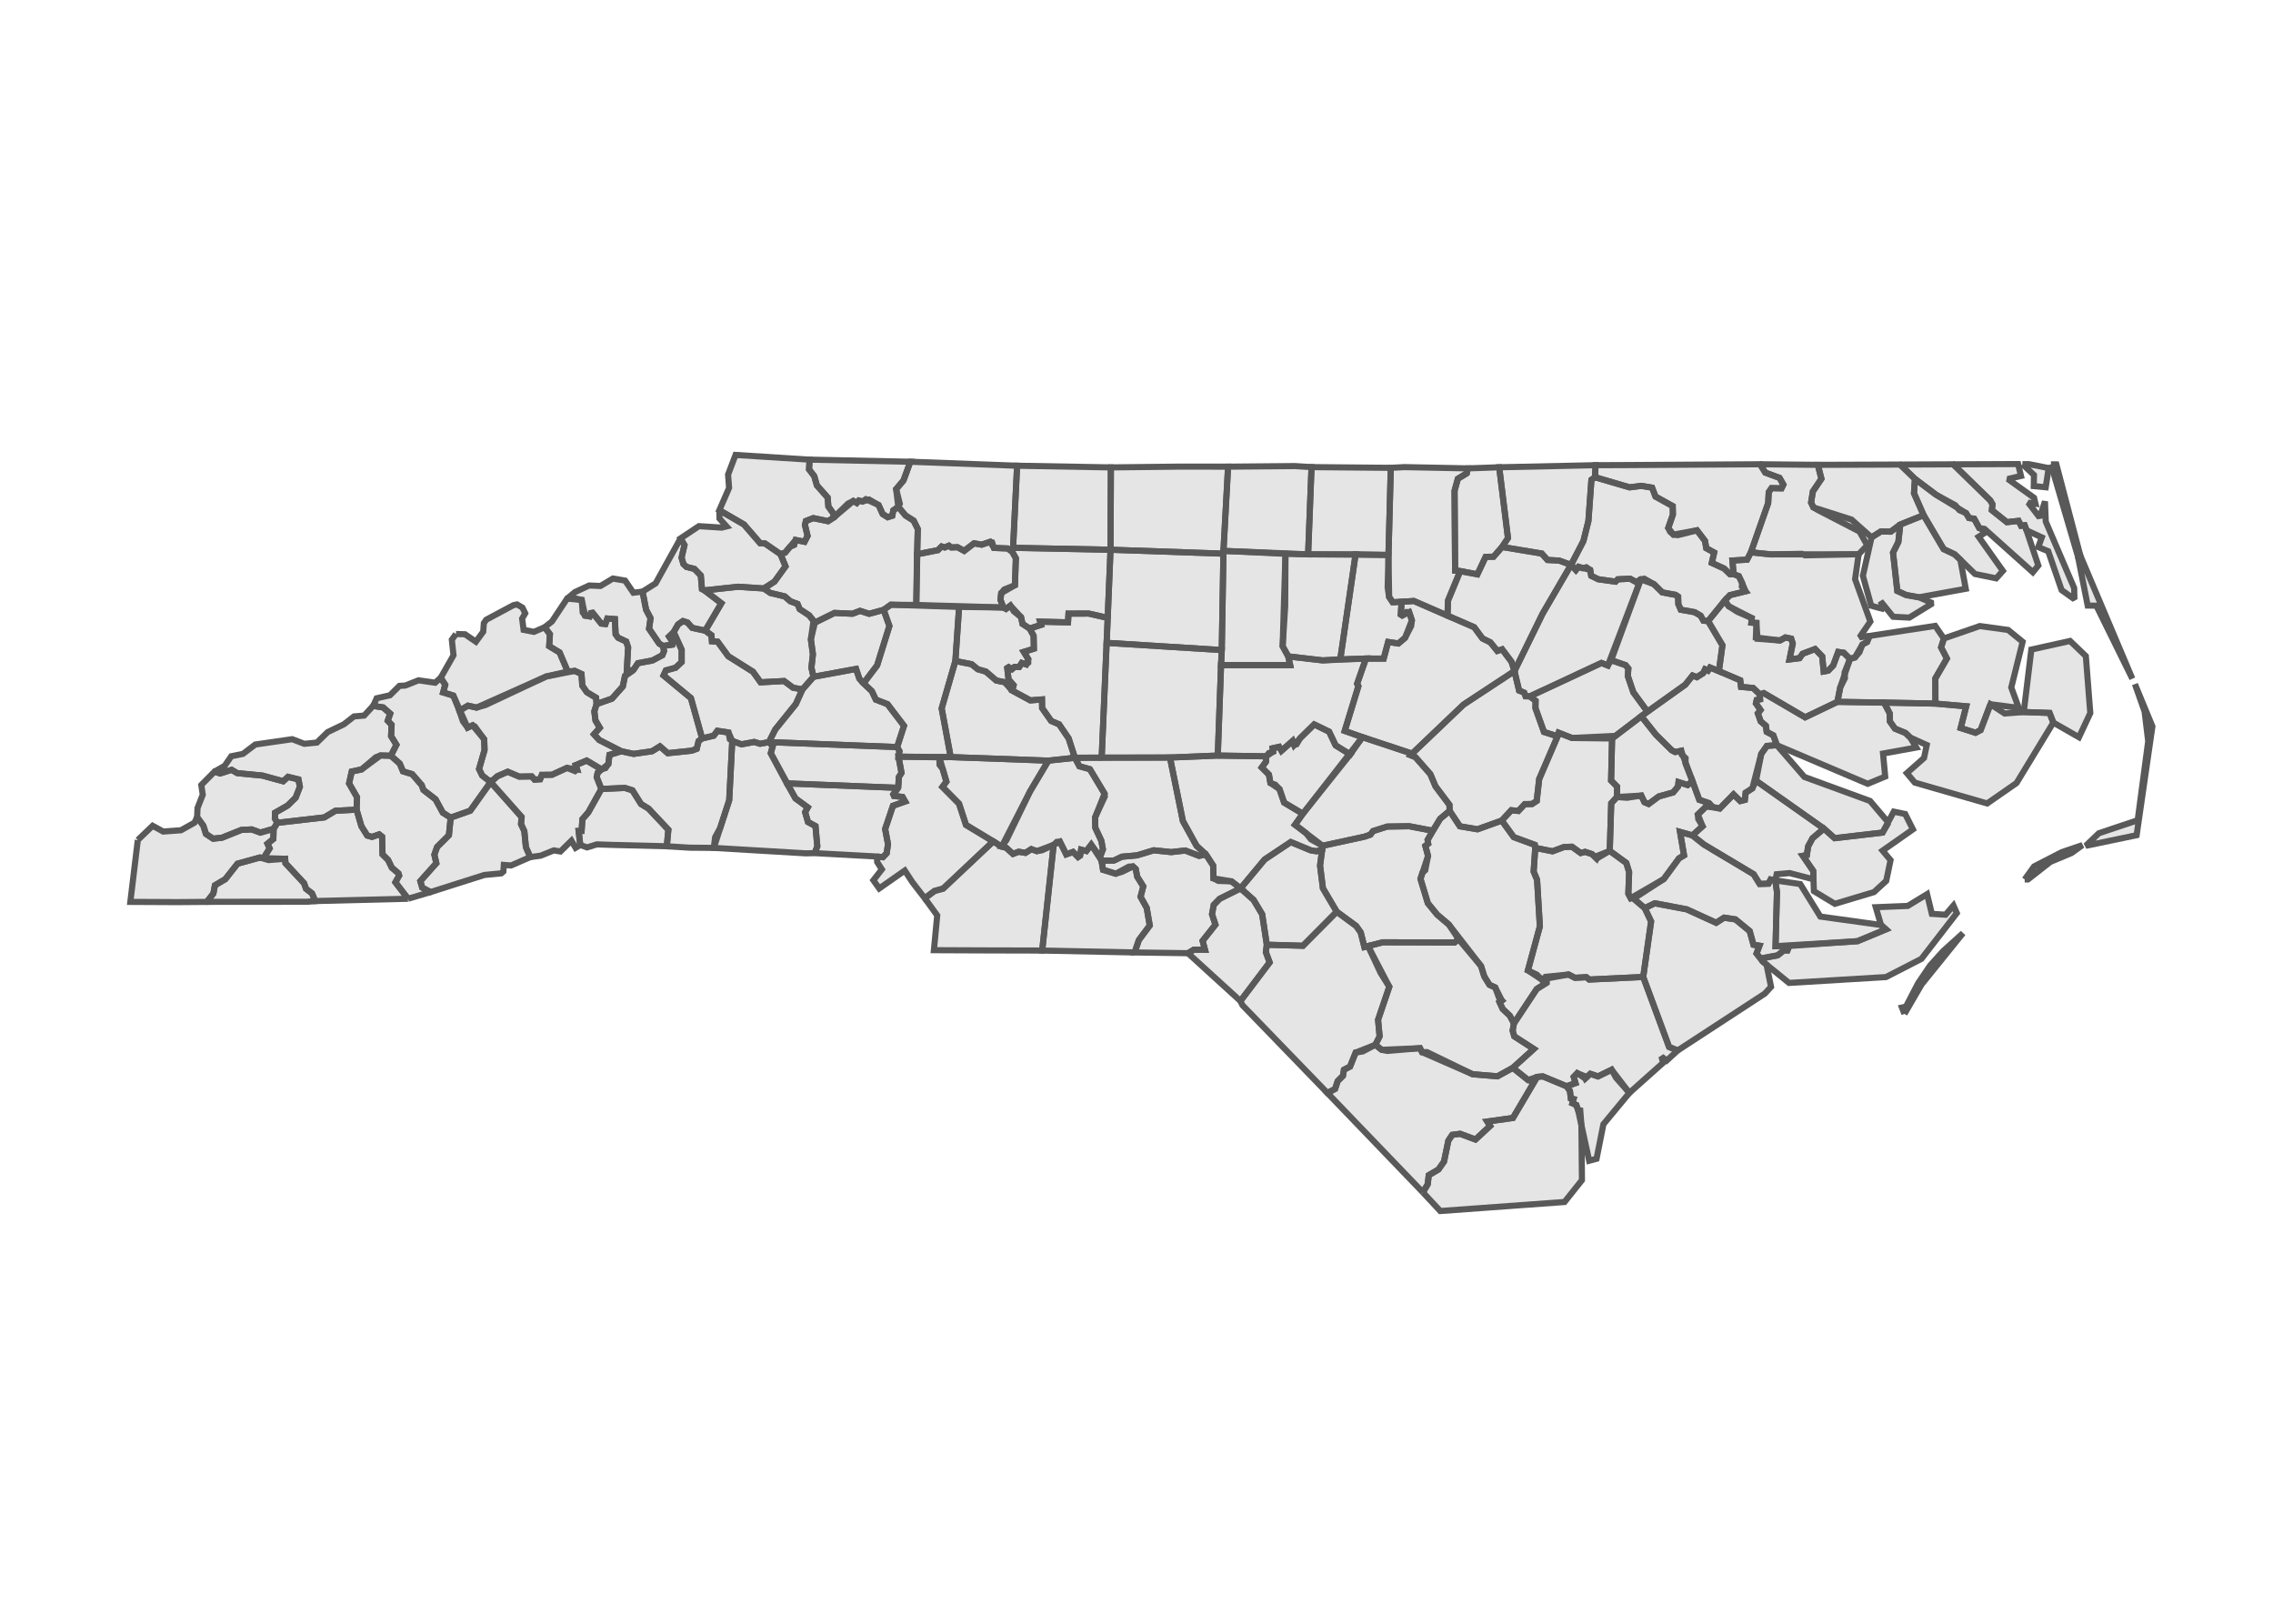 <svg class="main-svg" xmlns="http://www.w3.org/2000/svg" xmlns:xlink="http://www.w3.org/1999/xlink" width="700" height="500" viewBox="0 0 700 500"><rect x="0" y="0" width="700" height="500" style="fill: rgb(255, 255, 255); fill-opacity: 1;"/><defs id="defs-"><g class="clips"><clipPath id="clipxyplot" class="plotclip"><rect width="685" height="465"/></clipPath><clipPath class="axesclip" id="clipx"><rect x="9" y="0" width="685" height="500"/></clipPath><clipPath class="axesclip" id="clipy"><rect x="0" y="24" width="700" height="465"/></clipPath><clipPath class="axesclip" id="clipxy"><rect x="9" y="24" width="685" height="465"/></clipPath></g><g class="gradients"/></defs><g class="bglayer"><rect class="bg" x="9" y="24" width="685" height="465" style="fill: rgb(255, 255, 255); fill-opacity: 1; stroke-width: 0;"/></g><g class="layer-below"><g class="imagelayer"/><g class="shapelayer"/></g><g class="cartesianlayer"><g class="subplot xy"><g class="layer-subplot"><g class="shapelayer"/><g class="imagelayer"/></g><g class="gridlayer"><g class="x"/><g class="y"/></g><g class="zerolinelayer"/><path class="xlines-below"/><path class="ylines-below"/><g class="overlines-below"/><g class="xaxislayer-below"/><g class="yaxislayer-below"/><g class="overaxes-below"/><g class="plot" transform="translate(9, 24)" clip-path="url(#clipxyplot)"><g class="scatterlayer mlayer"><g class="trace scatter trace-vdiffr-plotly-1" style="stroke-miterlimit: 2; opacity: 1;"><path class="js-line" d="M53.88,360.55L53.88,104.45" style="vector-effect: non-scaling-stroke; fill: none; stroke: rgb(0, 0, 0); stroke-opacity: 0; stroke-width: 2px; opacity: 1;"/><path class="js-line" d="M0,166.79L685,166.79" style="vector-effect: non-scaling-stroke; fill: none; stroke: rgb(0, 0, 0); stroke-opacity: 0; stroke-width: 2px; opacity: 1;"/><path class="js-line" d="M0,123.8L685,123.8" style="vector-effect: non-scaling-stroke; fill: none; stroke: rgb(0, 0, 0); stroke-opacity: 0; stroke-width: 2px; opacity: 1;"/><path class="js-line" d="M194.34,360.55L194.34,104.45" style="vector-effect: non-scaling-stroke; fill: none; stroke: rgb(0, 0, 0); stroke-opacity: 0; stroke-width: 2px; opacity: 1;"/><path class="js-line" d="M334.8,360.55L334.8,104.45" style="vector-effect: non-scaling-stroke; fill: none; stroke: rgb(0, 0, 0); stroke-opacity: 0; stroke-width: 2px; opacity: 1;"/><path class="js-line" d="M475.27,360.55L475.27,104.45" style="vector-effect: non-scaling-stroke; fill: none; stroke: rgb(0, 0, 0); stroke-opacity: 0; stroke-width: 2px; opacity: 1;"/><path class="js-line" d="M615.73,360.55L615.73,104.45" style="vector-effect: non-scaling-stroke; fill: none; stroke: rgb(0, 0, 0); stroke-opacity: 0; stroke-width: 2px; opacity: 1;"/><path class="js-line" d="M0,338.76L685,338.76" style="vector-effect: non-scaling-stroke; fill: none; stroke: rgb(0, 0, 0); stroke-opacity: 0; stroke-width: 2px; opacity: 1;"/><path class="js-line" d="M0,295.77L685,295.77" style="vector-effect: non-scaling-stroke; fill: none; stroke: rgb(0, 0, 0); stroke-opacity: 0; stroke-width: 2px; opacity: 1;"/><path class="js-line" d="M0,252.78L685,252.78" style="vector-effect: non-scaling-stroke; fill: none; stroke: rgb(0, 0, 0); stroke-opacity: 0; stroke-width: 2px; opacity: 1;"/><path class="js-line" d="M0,209.78L685,209.78" style="vector-effect: non-scaling-stroke; fill: none; stroke: rgb(0, 0, 0); stroke-opacity: 0; stroke-width: 2px; opacity: 1;"/><g class="points"/></g><g class="trace scatter trace-vdiffr-plotly-2" style="stroke-miterlimit: 2; opacity: 1;"><path class="js-fill js-tozero" d="M231.37,146.64L226.59,143.36L225.1,143.27L220.11,137.5L212.53,133.11L215.53,126.23L215.22,122.14L217.52,116.09L240.32,117.54L240.16,120.54L241.76,122.62L242.57,125.46L245.88,129.2L246.11,131.97L247.67,134.17L247.73,135.38L246.01,136.49L241.47,135.54L239.19,136.43L238.89,137.64L239.7,141.02L238.77,142.83L236.03,142.28L235.61,143.81L234.3,144.37L232.77,146.19L231.37,146.64ZM333,145.28L302.99,144.69L304.23,119.41L333.11,119.93L333,145.28ZM429.21,343.17L430.69,340.65L431,337.88L433.98,336.13L435.7,333.69L437.04,327.23L438.24,325.45L440.66,325.13L445.39,326.89L449.9,322.71L449.03,321.36L456.93,320.25L464.39,307.61L466.12,307.45L473.44,310.49L474.47,311.88L474.77,314.27L475.59,314.45L475.25,315.73L476.45,316.26L477,317.84L477.66,317.93L478.02,322.49L478.18,339.4L472.82,346.13L434.55,348.91L429.21,343.17ZM367.78,145.63L369.2,119.7L389.79,119.52L394.9,119.84L393.85,146.7L367.78,145.63L367.78,145.63ZM367.78,145.63L367.77,146.49L333,145.28L333.11,119.93L354.65,119.68L369.2,119.7L367.78,145.63ZM422.65,161.32L419.89,161.45L418.8,159.83L418.35,156.94L418.6,146.88L419.31,120.06L423.48,119.84L443.04,120.23L442.7,121.75L439.97,123.42L438.95,127.11L439.12,151.73L440.68,151.87L436.93,160.94L436.78,165.58L426.41,161.06L422.65,161.32ZM418.6,146.88L393.85,146.7L394.9,119.84L419.31,120.06L418.6,146.88ZM440.68,151.87L439.12,151.73L438.95,127.11L439.97,123.42L442.7,121.75L443.04,120.23L452.7,119.89L455.4,141.7L453.58,144.43L450.96,147.43L448.52,147.47L445.98,152.85L440.68,151.87ZM522.16,160.95L517.03,167.25L515.6,167.13L514.72,165.59L512.91,164.52L508.62,163.75L507.86,162.01L507.8,159.71L507.02,159.18L502.92,158.42L500.38,155.9L496.3,154.4L494.92,155.26L493.02,154.2L489.22,154.39L488.52,155.11L483.21,154.37L481.04,153.31L480.72,151.51L479.53,150.67L478.36,150.99L477.13,150.54L476.31,151.54L474.82,149.94L478.63,142.61L480.17,136.44L481.1,123.75L482.2,122.95L492.86,126.07L496.41,125.61L499.78,126.16L500.83,128.91L506.14,131.85L506.19,134.47L504.76,138.57L506.35,140.63L507.71,140.79L513.6,139.3L516.08,142.56L516.46,144.8L518.9,146.15L518.17,149.33L521.97,151.07L523.76,152.8L524.88,152.79L526.51,153.42L527.52,155.56L527.41,156.61L528.57,158.08L523.73,159.27L522.16,160.95ZM594.73,148.37L592.96,146.7L589.57,145.09L583.4,134.64L580.44,127.9L580.73,123.46L587.22,128.34L596.47,134L597.38,135.51L598.97,135.73L600.54,138.6L602.86,139.69L600.35,141.29L607.81,151.8L605.76,154.09L599.22,152.75L594.73,148.37ZM263.13,163.79L258.67,165.01L255.86,164.1L253.51,164.99L248,164.74L241.97,167.71L240.18,165.47L237.27,163.56L236.61,161.97L234.4,161.15L232.66,159.65L228.24,158.59L226.22,157.21L229.51,155.1L232.91,150.4L231.37,146.64L232.77,146.19L236.03,142.28L238.77,142.83L239.7,141.02L238.89,137.64L239.19,136.43L241.47,135.54L246.01,136.49L247.73,135.38L253.8,130.27L254.85,130.88L255.49,130.13L256.62,130.43L258.66,129.83L261.57,131.51L262.84,134.3L264.38,135.26L265.78,134.82L266.12,133.14L267.64,132.07L269.87,134.74L272.37,136.32L273.64,138.88L273.18,162.29L265.35,162.21L263.13,163.79L263.13,163.79ZM207.95,157.8L207.18,157.39L206.82,153.22L204.86,151.19L202.41,150.57L201.47,149.69L200.9,147.72L201.79,143.84L200.58,141.79L206.24,138.02L213.27,138.47L214.75,138.1L212.58,135.68L212.53,133.11L220.11,137.5L225.1,143.27L226.59,143.36L231.37,146.64L232.91,150.4L229.51,155.1L226.22,157.21L218.29,156.68L207.95,157.8ZM247.73,135.38L247.67,134.17L246.11,131.97L245.88,129.2L242.57,125.46L241.76,122.62L240.16,120.54L240.32,117.54L271.35,118.19L269.24,123.95L266.98,126.62L267.64,132.07L266.12,133.14L265.78,134.82L264.38,135.26L262.84,134.3L261.57,131.51L257.65,129.72L256.62,130.43L255.49,130.13L254.85,130.88L253.8,130.27L252.17,131.07L247.73,135.38ZM581.98,159.93L578.02,159.23L575.3,157.97L573.98,146.17L575.62,142.91L576.22,137.51L583.4,134.64L589.57,145.09L592.96,146.7L594.73,148.37L596.38,157.3L581.98,159.93ZM567.36,141.47L570.2,139.68L573.29,139.71L576.22,137.51L575.62,142.91L573.98,146.17L575.3,157.97L578.02,159.23L581.98,159.93L586.2,161.75L579,166.18L574.01,165.92L570.15,161.14L571.26,163.6L567.26,162.53L564.7,153.31L567.36,141.47ZM198.46,170.66L197.05,172.02L198.21,173.79L198.06,174.5L195.16,174.91L193.99,174.15L190.89,169.61L191.34,166.36L189.97,163.74L188.88,158.18L192.91,155.64L200.58,141.79L201.79,143.84L200.9,147.72L201.47,149.69L202.41,150.57L204.86,151.19L206.82,153.22L207.18,157.39L207.95,157.8L213.15,161.76L208.19,170.2L204.18,169.34L202.71,167.69L201.31,167.25L199.81,168.3L198.46,170.66ZM300,163.07L273.18,162.29L273.4,146.68L279.83,145.42L280.99,144.28L281.95,144.58L283.23,144.03L283.95,144.57L285.88,144.51L287.93,145.63L290.96,143.31L293.33,143.72L295.89,142.85L296.53,143L297.1,144.72L301.35,144.89L302.75,145.94L303.85,147.92L303.56,156.19L299.34,158.63L299.11,160.7L300,163.07ZM457.39,182.65L456.52,179.83L453.61,175.95L452.12,176.44L449.97,173.79L447.56,172.61L444.99,169.14L436.78,165.58L436.93,160.94L440.68,151.87L445.98,152.85L448.52,147.47L450.96,147.43L453.58,144.43L465.8,146.45L467.57,148.43L471.17,148.62L474.82,149.94L466.07,164.95L457.39,182.65L457.39,182.65ZM332.13,166.26L326.3,164.94L320.06,164.95L319.91,167.64L311.33,167.43L311.61,168.41L308.1,169.55L305.9,168.12L305.45,166.05L302.16,162.48L300.8,163.5L300,163.07L299.11,160.7L299.34,158.63L300.25,157.53L303.56,156.19L303.85,147.92L302.75,145.94L302.99,144.69L333,145.28L332.13,166.26ZM367.26,176.17L331.81,173.95L332.13,166.26L333,145.28L367.77,146.49L367.26,176.17L367.26,176.17ZM387.74,178.13L388.32,180.79L367.04,180.81L367.26,176.17L367.77,146.49L367.78,145.63L386.88,146.53L386.01,175L387.74,178.13ZM560.73,178.9L558.8,177L557.1,176.75L555.56,180.91L554.03,182.5L552.63,182.77L552.18,178.15L549.98,175.86L546.15,177.3L545.19,178.67L542.1,179.05L543.1,174.16L542.62,172.66L540.84,172.29L539.17,173.22L531.74,172.3L531.91,167.82L530.36,167.73L530.48,166.33L523.36,162.66L522.16,160.95L523.73,159.27L528.57,158.08L527.52,155.56L526.51,153.42L524.88,152.79L524.52,148.6L529.02,148.34L530.21,146.07L536.36,146.72L545.86,146.54L546.85,147L563.4,146.68L562.3,154.36L567,167.4L563.68,172.24L566.76,171.82L565.98,173.69L564.56,174.46L562.26,178.44L560.73,178.9ZM403.76,179.01L398.34,179.35L387.74,178.13L386.01,175L386.79,162.67L386.88,146.53L393.85,146.7L408.47,146.69L403.76,179.01ZM302.75,145.94L301.35,144.89L297.1,144.72L295.89,142.85L293.33,143.72L290.96,143.31L287.93,145.63L285.88,144.51L283.95,144.57L283.23,144.03L281.95,144.58L280.99,144.28L279.83,145.42L273.4,146.68L273.64,138.88L272.37,136.32L269.87,134.74L267.64,132.07L268.11,131.13L266.98,126.62L269.24,123.95L271.35,118.19L275.94,118.35L304.23,119.41L302.99,144.69L302.75,145.94L302.75,145.94ZM403.76,179.01L408.47,146.69L418.6,146.88L418.8,159.83L419.89,161.45L422.65,161.32L422.35,165.81L424.97,164.51L425.81,167.02L425.59,168.77L423.7,172.42L421.64,174.15L418.5,173.68L417.12,178.81L411.66,178.79L403.76,179.01L403.76,179.01ZM462.14,190.43L460.82,190.4L460.41,189.3L458.83,188.65L457.39,182.65L466.07,164.95L474.82,149.94L476.31,151.54L477.13,150.54L480.72,151.51L481.04,153.31L483.21,154.37L488.52,155.11L489.22,154.39L493.02,154.2L494.92,155.26L496.3,154.4L486.16,180.93L484.18,180.15L462.14,190.43L462.14,190.43ZM186,182.4L184.04,182.4L184.44,175.37L183.84,173.55L181.38,172.39L180.59,171.32L180.36,166.64L178.04,166.46L177.44,168.15L176.16,168.02L173.15,164.27L172.59,165.81L171.19,165.57L170.45,164.61L170.15,160.75L165.66,160.32L168.09,158.31L172.44,156.29L175.92,156.44L179.75,154.15L183.52,154.79L186.05,158.52L188.88,158.18L189.97,163.74L191.34,166.36L190.89,169.61L193.99,174.15L195.16,174.91L195.51,176.46L194.98,177.76L191.91,179.38L187.46,180.22L186,182.4ZM498.36,195.14L494.01,189.19L492.3,184.15L492.47,181.85L491.62,180.82L487.19,179.3L496.3,154.4L497.34,154.19L500.38,155.9L502.92,158.42L507.02,159.18L507.8,159.71L507.86,162.01L508.62,163.75L512.91,164.52L514.72,165.59L515.6,167.13L517.03,167.25L521.45,174.7L520.35,182.67L517.63,181.55L517,182.5L516.1,182.09L515.51,183.28L513.56,184.52L512.26,184.02L509.99,186.85L498.36,195.14L498.36,195.14ZM241.53,184.41L238.12,188.29L235.25,187.78L232.47,185.71L225.23,186.1L222.9,182.86L215.28,178.07L212.01,173.61L210.25,173.48L210.1,171.61L208.19,170.2L213.15,161.76L207.95,157.8L218.29,156.68L226.22,157.21L228.24,158.59L232.66,159.65L234.4,161.15L236.61,161.97L237.27,163.56L240.18,165.47L241.97,167.71L241.45,167.72L240.72,172.88L241.35,177.47L240.89,181.61L241.53,184.41L241.53,184.41ZM174.73,192.8L174.57,190.85L171.74,189.16L170.33,187.13L170.08,183.54L167.99,182.58L165.84,182.79L163.34,176.92L160.13,174.97L160.35,171.3L158.74,169.15L160.97,167.38L165.66,160.32L167.29,160.04L170.15,160.75L171.19,165.57L172.59,165.81L173.15,164.27L176.16,168.02L177.44,168.15L178.04,166.46L180.36,166.64L180.59,171.32L181.38,172.39L183.84,173.55L184.44,175.37L184.04,182.4L186,182.4L183.48,184.13L182.8,187.38L179.47,191.13L174.73,192.8L174.73,192.8ZM532.96,189.82L530.91,187.85L527.18,187.51L526.92,185.47L520.35,182.67L521.45,174.7L517.03,167.25L522.16,160.95L523.36,162.66L526.06,164.41L530.48,166.33L530.36,167.73L531.91,167.82L532.25,172.7L539.17,173.22L540.84,172.29L542.62,172.66L543.1,174.16L542.1,179.05L545.19,178.67L546.15,177.3L549.98,175.86L552.18,178.15L552.63,182.77L554.03,182.5L555.56,180.91L557.1,176.75L558.8,177L560.73,178.9L557.72,187.7L556.85,192.12L546.91,196.88L534.17,189.43L532.96,189.82L532.96,189.82ZM410.58,203L405.12,201.07L409.33,187.3L408.94,186.56L411.66,178.79L417.12,178.81L418.5,173.68L421.64,174.15L423.7,172.42L425.81,167.02L424.97,164.51L424.13,164.46L422.35,165.81L422.65,161.32L426.41,161.06L444.99,169.14L447.56,172.61L449.97,173.79L452.12,176.44L453.61,175.95L456.52,179.83L457.39,182.65L441.72,192.96L425.88,208.07L410.58,203ZM131.42,171.23L134.21,171.31L137.55,173.6L139.81,170.53L140.01,167.87L140.74,166.83L149.12,162.35L150.23,162.12L151.89,163.1L152.75,164.86L151.8,166.49L152.25,169.95L155.42,170.57L158.74,169.15L160.35,171.3L160.13,174.97L163.34,176.92L165.84,182.79L159.19,184.32L137.76,193.89L135.12,193.3L132.46,194.86L130.61,190.19L127.47,189.23L128.11,186.87L126.73,184.69L130.66,177.78L130.15,172.99L131.42,171.23ZM283.78,209.13L267.71,209L268.01,207.32L267.28,206.04L269.4,199.5L264.32,192.84L260.73,191.44L259.5,188.83L256.93,186.41L261.12,180.9L264.9,168.76L263.13,163.79L265.35,162.21L286.37,162.88L285.22,179.55L281,194.13L283.78,209.13ZM615.1,139.31L614.51,137.75L613.42,137.9L612.64,136.39L609.05,136.79L604.42,133.1L604.62,131.31L603.91,130.07L592.53,118.98L612.5,118.9L613.39,122.56L609.33,123.49L617.41,129.28L617.85,131.1L615.61,130.77L619.15,135.37L620.77,130.4L621.02,136.62L629.77,157.09L629.85,160.53L625.9,157.71L621.78,145.74L618.71,144.48L619.8,141.48L615.1,139.31ZM302.72,188.65L300.48,186.09L297.81,185.55L294.61,182.8L292.13,182.08L290.21,180.53L285.22,179.55L286.37,162.88L300,163.07L300.8,163.5L302.16,162.48L303.2,164.23L305.45,166.05L305.9,168.12L308.1,169.55L309.31,171.77L309.4,175.75L306.29,176.73L307.66,178.95L307.03,180.59L305.67,180.13L304.88,181.38L303.45,181.35L302.65,182.06L301.13,181.13L301.59,185.18L303.15,187.01L302.72,188.65L302.72,188.65ZM256.93,186.41L255.63,184.94L254.64,181.98L241.53,184.41L240.89,181.61L241.35,177.47L240.72,172.88L241.97,167.71L248,164.74L253.51,164.99L255.86,164.1L258.67,165.01L263.13,163.79L264.9,168.76L261.12,180.9L256.93,186.41ZM330.28,209.29L322.03,209.34L320.11,203.38L317.16,199.05L314.73,198.01L311.94,194.04L311.89,191.38L308.31,191.67L302.72,188.65L303.15,187.01L301.59,185.18L301.13,181.13L302.65,182.06L303.45,181.35L304.88,181.38L305.67,180.13L307.03,180.59L307.66,180.08L307.66,178.95L306.29,176.73L309.4,175.75L309.31,171.77L308.1,169.55L311.61,168.41L311.33,167.43L319.91,167.64L320.06,164.95L326.3,164.94L332.13,166.26L330.28,209.29L330.28,209.29ZM207.24,203.39L203.78,190.97L195.35,183.99L196.08,182.42L199.05,181.62L200.93,179.86L200.93,176.08L198.46,170.66L199.81,168.3L201.31,167.25L202.71,167.69L204.18,169.34L208.19,170.2L210.1,171.61L210.25,173.48L212.01,173.61L215.28,178.07L222.9,182.86L225.23,186.1L232.47,185.71L235.25,187.78L238.12,188.29L236.08,192.8L229.76,200.62L227.8,204.52L225.07,205.03L223.27,204.47L219.35,205.2L216.51,204.16L215.75,203.63L215.35,201.56L211.93,201.04L210.8,202.54L207.24,203.39L207.24,203.39ZM587.04,192.66L556.85,192.12L557.72,187.7L559.17,184.82L559.07,183.06L560.73,178.9L562.26,178.44L563.64,176.85L564.56,174.46L565.98,173.69L566.76,171.82L586.97,168.73L589.64,172.61L588.79,175.36L590.57,178.78L587.02,184.89L587.04,192.66ZM603.98,192.86L600.96,200.81L599.38,201.64L594.82,200.18L596.52,193.49L587.04,192.66L587.02,184.89L590.57,178.78L588.79,175.36L589.64,172.61L600.71,168.78L609.43,169.98L613.9,173.63L610.4,187.7L612.7,193.98L603.98,192.86L603.98,192.86ZM207.24,203.39L206.15,204.19L205.56,206.58L204.02,207.16L196.66,207.93L194.23,205.83L191.8,207.33L186.14,208.15L182.35,207.34L175.52,203.86L173.93,202.11L175.71,200.11L174.38,197.84L174.03,195.04L174.73,192.8L179.47,191.13L182.8,187.38L183.48,184.13L186,182.4L187.46,180.22L191.91,179.38L194.98,177.76L195.51,176.46L195.16,174.91L198.06,174.5L198.21,173.79L197.05,172.02L198.46,170.66L200.93,176.08L200.93,179.86L199.05,181.62L196.08,182.42L195.35,183.99L203.78,190.97L207.24,203.39ZM351.31,209.27L330.28,209.29L331.81,173.95L367.26,176.17L367.04,180.81L366.03,208.66L351.31,209.27ZM366.03,208.66L367.04,180.81L388.32,180.79L387.74,178.13L398.34,179.35L411.66,178.79L408.94,186.56L409.33,187.3L405.12,201.07L410.58,203L406.83,208.31L402.33,205.53L400.31,201.3L395.72,199.07L391.39,203.32L389.55,205.42L389.08,204.16L385.64,207.18L384.94,205.97L382.91,206.42L383.06,207.47L380.95,208.9L366.03,208.66ZM470.68,202.73L466.49,201.4L463.86,194.05L463.9,191.79L462.14,190.43L484.18,180.15L486.16,180.93L487.19,179.3L491.62,180.82L492.47,181.85L492.3,184.15L494.01,189.19L498.36,195.14L487.46,203.4L487.4,202.66L475.12,203.25L471.02,201.64L470.68,202.73ZM530.21,146.07L529.02,148.34L524.52,148.6L524.88,152.79L523.76,152.8L521.97,151.07L518.17,149.33L518.9,146.15L516.46,144.8L516.08,142.56L513.6,139.3L506.35,140.63L505.33,139.75L504.76,138.57L506.19,134.47L506.14,131.85L500.83,128.91L499.78,126.16L496.41,125.61L492.86,126.07L482.2,122.95L482.37,119.25L491.84,119.21L533.04,118.96L534.65,121.54L539.03,123.15L540.21,125.22L539.65,126.37L536.55,126.32L535.71,127.54L535.53,130.93L530.21,146.07L530.21,146.07ZM313.86,210.22L283.78,209.13L281,194.13L285.22,179.55L290.21,180.53L292.13,182.08L294.61,182.8L297.81,185.55L300.48,186.09L302.72,188.65L308.31,191.67L311.89,191.38L311.94,194.04L314.73,198.01L317.16,199.05L320.11,203.38L322.03,209.34L313.86,210.22ZM512.21,216.53L508.74,207.19L506.9,207.57L505.84,207.04L500.96,202.23L496.45,196.54L498.36,195.14L509.99,186.85L512.26,184.02L513.56,184.52L515.51,183.28L516.1,182.09L517,182.5L517.63,181.55L520.35,182.67L526.92,185.47L527.18,187.51L530.91,187.85L532.96,189.82L533.04,191.34L532,191.55L531.76,192.6L533.17,194.63L532.35,195.66L533.23,198.14L534.82,199.48L535.08,201.36L537.11,202.43L538.21,205.47L535.14,205.69L533.4,208.14L530.66,218.76L528.6,220.1L528.34,222.32L526.94,222.67L524.86,220.62L520.62,224.96L518.38,224.47L517.3,223.3L514.32,222.29L512.21,216.53ZM267.28,206.04L227.8,204.52L229.76,200.62L236.08,192.8L238.12,188.29L241.53,184.41L254.64,181.98L255.63,184.94L256.93,186.41L259.5,188.83L260.73,191.44L264.32,192.84L269.4,199.5L267.28,206.04L267.28,206.04ZM176.22,212.9L171.67,210.2L168.29,211.61L168.72,212.93L168.1,213.45L165.61,212.46L160.99,214.57L157.86,214.61L157.34,215.95L155.64,216.07L154.74,215.08L150.89,215.14L147.36,213.64L144.19,215.02L142.1,216.83L139.5,214.8L138.53,212.8L140.22,206.97L140.12,203.65L136.54,199.35L135.01,200.06L133.56,198.11L132.46,194.86L135.12,193.3L137.76,193.89L140.52,193.1L159.19,184.32L167.99,182.58L170.08,183.54L170.33,187.13L171.74,189.16L174.57,190.85L174.73,192.8L174.03,195.04L174.38,197.84L175.71,200.11L173.93,202.11L175.52,203.86L182.35,207.34L178.69,208.44L178.36,211.25L177.48,212.52L176.22,212.9ZM437.43,225.68L437.38,223.85L433.07,218.12L431.5,214.39L426.89,209.14L425.47,208.57L425.88,208.07L441.72,192.96L457.39,182.65L458.83,188.65L460.41,189.3L460.82,190.4L462.14,190.43L463.9,191.79L463.86,194.05L466.49,201.4L470.68,202.73L465.01,215.89L464.25,222.63L462.8,223.58L460.58,223.61L458.6,225.72L456.43,225.49L453.48,228.68L446,231.36L440.6,230.45L437.43,225.68L437.43,225.68ZM142.1,216.83L135.82,225.64L129.79,227.78L127.37,226.25L125.14,222.14L121.4,219.25L120.88,217.78L117.95,214.4L115.11,213.52L114.11,211.13L111.37,208.72L113.08,205.34L111.44,202.66L111.6,199.18L110.41,197.93L111.17,195.76L108.99,193.84L105.91,193.36L106.32,192.53L106.99,191.02L111.09,190.1L114.02,187.2L115.81,187.1L119.9,185.49L125.02,186.23L126.73,184.69L128.11,186.87L127.47,189.23L130.61,190.19L135.01,200.06L136.54,199.35L137.22,199.68L140.12,203.65L140.22,206.97L138.53,212.8L139.5,214.8L142.1,216.83ZM630.95,147.43L631.66,147.08L647.68,184.99L636.6,162.51L633.93,162.47L630.95,147.43L630.95,147.43ZM538.21,205.47L537.11,202.43L535.08,201.36L534.82,199.48L533.23,198.14L532.35,195.66L533.17,194.63L531.76,192.6L532,191.55L533.04,191.34L532.96,189.82L534.17,189.43L546.91,196.88L556.85,192.12L571.21,192.33L572.96,195.67L573.03,198.17L574.58,200.37L577.83,201.7L579.28,203.11L581.14,206.19L570.91,208.04L571.57,215.12L566.19,217.36L538.21,205.47ZM100.81,225.32L94.29,225.66L90.88,227.7L76.41,229.37L75.65,228.03L75.7,226.27L79.57,224.06L82.05,221.62L83.35,218.29L82.91,216L79.7,215.22L78.21,216.57L71.79,214.82L64.07,214.07L62.32,213.05L58.79,214.17L57.06,213.61L60.2,211.81L62.22,208.87L65.81,208.15L69.62,205.26L81,203.62L84.71,205.04L88.59,204.66L91.93,201.42L96.93,199.02L100.02,196.61L103.15,196.34L105.91,193.36L108.99,193.84L111.17,195.76L110.41,197.93L111.6,199.18L111.44,202.66L113.08,205.34L111.37,208.72L108.19,208.63L106.74,209.18L102.35,212.93L99.32,213.58L98.5,217.24L100.95,221.49L100.81,225.32ZM488.95,221.43L489.02,218.23L487.16,216.35L487.46,203.4L496.45,196.54L500.96,202.23L505.84,207.04L506.9,207.57L508.74,207.19L508.9,208.37L510.1,209.45L510.06,211.09L512.21,216.53L510.75,217.74L507.92,216.85L507.77,218.21L506.26,220.01L501.83,221.26L498.72,223.57L497.43,223.03L496.45,220.98L488.95,221.43L488.95,221.43ZM563.4,146.68L536.36,146.72L530.21,146.07L535.53,130.93L535.71,127.54L536.55,126.32L539.65,126.37L540.21,125.22L539.03,123.15L534.65,121.54L533.04,118.96L550.82,119.14L551.93,123.43L549.3,127.33L548.75,130.75L549.46,132.25L550.83,133.05L563.66,139.69L566.04,143.91L563.4,146.68ZM392.22,226.59L386.47,223.15L385.04,219L382.24,217.11L381.78,214.53L379.58,212.33L380.9,210.5L380.95,208.9L381.75,207.89L383.06,207.47L382.91,206.42L384.94,205.97L385.64,207.18L389.08,204.16L389.55,205.42L390.3,205.19L391.39,203.32L395.72,199.07L400.31,201.3L402.33,205.53L406.83,208.31L392.22,226.59L392.22,226.59ZM196.35,236.59L196.83,231.5L190.72,224.99L188.43,223.6L185.76,219.36L183.45,218.63L176.2,218.95L174.77,215.32L175.05,213.95L178.36,211.25L178.69,208.44L182.35,207.34L186.14,208.15L191.8,207.33L194.23,205.83L196.66,207.93L204.02,207.16L205.56,206.58L206.15,204.19L207.24,203.39L210.8,202.54L211.93,201.04L215.35,201.56L216.51,204.16L215.57,222.4L210.82,237.09L203.43,237.03L196.35,236.59ZM463.8,237.1L463.66,236.16L457.19,233.78L453.48,228.68L456.43,225.49L458.6,225.72L460.58,223.61L462.8,223.58L464.25,222.63L465.01,215.89L470.68,202.73L471.02,201.64L475.12,203.25L487.46,203.4L487.16,216.35L489.02,218.23L488.95,221.43L487.2,223.34L486.74,238.01L482.7,240.38L481.31,239.02L479.15,238.31L477.8,238.67L475.11,236.74L472.7,236.81L469.12,238.14L463.8,237.1ZM432.23,231.81L424.98,230.42L418.21,230.53L413.84,231.92L413.04,233.01L411.17,233.65L398.3,236.44L394.72,234.46L393.16,232.49L389.82,229.97L392.22,226.59L410.58,203L425.88,208.07L425.47,208.57L426.89,209.14L431.5,214.39L433.07,218.12L437.38,223.85L437.43,225.68L434.5,228.14L432.23,231.81ZM241.9,238.7L239.14,238.77L210.82,237.09L211.23,233.8L212.8,230.92L215.57,222.4L216.51,204.16L219.35,205.2L223.27,204.47L225.07,205.03L227.8,204.52L228.97,205.79L228.37,207.94L235.96,221.84L239.76,224.63L238.95,226.09L239.83,229.12L242.14,230.38L242.7,236.62L241.9,238.7L241.9,238.7ZM267.61,218.6L233.32,217.23L228.37,207.94L228.97,205.79L227.8,204.52L267.28,206.04L268.01,207.32L267.71,209L268.63,213.99L267.81,215.28L267.61,218.6ZM116.65,252.75L112.77,247.68L113.92,245.62L113.7,244.92L111.67,243.19L110.52,240.81L108.81,239.11L108.66,233.64L107.76,232.93L105.57,233.71L104.1,233.29L102.3,230.42L100.81,225.32L100.95,221.49L98.5,217.24L99.32,213.58L102.35,212.93L108.19,208.63L111.37,208.72L114.11,211.13L115.11,213.52L117.95,214.4L120.88,217.78L121.4,219.25L125.14,222.14L127.37,226.25L129.79,227.78L129.25,233.18L125.61,236.81L124.77,239.18L125.37,241.81L120.45,247.32L121.03,249.33L123.6,250.7L116.65,252.75ZM362.37,239.09L359.5,236.46L355.29,228.84L351.31,209.27L366.03,208.66L380.95,208.9L380.9,210.5L379.58,212.33L381.78,214.53L382.24,217.11L383.74,217.63L385.04,219L386.47,223.15L392.22,226.59L389.82,229.97L398.3,236.44L398.21,237.57L396.47,238.14L394.69,237.85L388.51,235.3L380.45,240.67L373.05,249.56L370.27,247.4L364.71,246.48L364.61,242.53L362.37,239.09L362.37,239.09ZM261.11,239.75L262.89,239.96L264.06,238.74L264.47,235.93L263.59,231.29L266,224.12L269.75,222.8L268.94,221.4L265.77,221.04L267.61,218.6L267.81,215.28L268.63,213.99L267.71,209L280.29,209.2L280.35,211.54L281.31,212.78L282.45,216.68L281.24,218.32L286.35,223.48L288.49,230.02L296.9,235.08L281.45,249.63L278.81,250.35L275.8,252.6L271.97,247.64L269.64,244.07L261.77,249.58L259.97,247.06L262.58,243.71L261.13,241.43L261.11,239.75ZM299.48,236.71L288.49,230.02L286.35,223.48L281.24,218.32L282.45,216.68L280.29,209.2L283.78,209.13L313.86,210.22L308.22,219.69L299.48,236.71L299.48,236.71ZM615.1,139.31L618.73,150.13L617.04,152.2L602.14,138.86L600.54,138.6L598.97,135.73L597.38,135.51L596.47,134L594.42,133.1L593.16,131.57L587.22,128.34L580.73,123.46L576.15,119.05L592.53,118.98L603.91,130.07L604.62,131.31L604.42,133.1L609.05,136.79L612.64,136.39L613.42,137.9L614.51,137.75L615.1,139.31L615.1,139.31ZM329.79,239.82L330.66,237.55L330.18,234.9L328.32,230.92L328.24,227.72L331.16,220.38L326.64,212.85L323.42,211.96L322.03,209.34L351.31,209.27L355.29,228.84L359.5,236.46L362.37,239.09L360.28,239.55L356.02,237.9L351.67,238.39L346.3,237.83L341.16,239.39L336.5,239.81L334.05,240.98L330.23,241.03L329.79,239.82L329.79,239.82ZM329.79,239.82L327.06,236.11L325.56,238.06L323.94,237.64L323.63,239.47L323,239.9L321.45,238.34L319.36,239.09L317.42,235.19L316.47,235.23L315.48,236.17L310.31,238.1L308.61,237.48L306.8,238.62L304.7,238.28L302.97,238.95L300.87,237.05L299.48,236.71L300.97,234.67L308.22,219.69L313.86,210.22L322.03,209.34L323.42,211.96L326.64,212.85L331.16,220.38L331.24,221.27L328.24,227.72L328.32,230.92L330.18,234.9L330.66,237.55L329.79,239.82ZM154.31,239.92L152.96,236.87L152.47,231.93L151.46,229.77L151.63,227.58L142.1,216.83L144.19,215.02L147.36,213.64L150.89,215.14L154.74,215.08L155.64,216.07L157.34,215.95L157.86,214.61L160.99,214.57L165.61,212.46L168.72,212.93L168.29,211.61L171.67,210.2L176.22,212.9L175.05,213.95L174.77,215.32L176.2,218.95L172.18,226.15L170.37,228.23L170.11,231.87L169.2,231.89L169.7,236.21L168.26,237.07L166.98,234.87L163.59,238.2L161.56,237.86L157.5,239.49L154.31,239.92ZM75.26,231.21L71.19,232.38L68.5,231.4L65.34,231.56L59.38,233.95L56.63,234.26L54.43,232.79L53.61,230.24L51.71,227.62L51.83,224.81L53.44,220.72L52.99,217.73L57.06,213.61L58.79,214.17L62.32,213.05L64.07,214.07L71.79,214.82L78.21,216.57L79.7,215.22L82.91,216L83.35,218.29L82.05,221.62L79.57,224.06L75.7,226.27L75.65,228.03L76.41,229.37L75.26,231.21ZM486.74,238.01L487.2,223.34L488.95,221.43L492.07,221.66L496.45,220.98L497.43,223.03L498.72,223.57L501.83,221.26L506.26,220.01L507.77,218.21L507.92,216.85L510.75,217.74L512.21,216.53L514.32,222.29L517.3,223.3L518.38,224.47L516.48,224.3L513.88,226.8L514,228.21L515.32,230.43L512.2,233.24L508.39,232.17L509.62,239.38L508.06,240.32L503.39,246.68L493.19,252.57L492.47,251.22L492.71,244.55L491.83,241.72L486.74,238.01ZM132,248.02L123.6,250.7L121.03,249.33L120.45,247.32L125.37,241.81L124.77,239.18L125.61,236.81L129.25,233.18L129.79,227.78L135.82,225.64L142.1,216.83L151.63,227.58L151.46,229.77L152.47,231.93L152.96,236.87L154.31,239.92L148.38,242.51L146.16,242.33L146.02,244.37L145.37,244.93L140.17,245.43L132,248.02L132,248.02ZM241.9,238.7L242.7,236.62L242.14,230.38L239.83,229.12L238.95,226.09L239.76,224.63L235.96,221.84L233.32,217.23L267.61,218.6L265.77,221.04L268.94,221.4L269.75,222.8L266,224.12L263.59,231.29L264.47,235.93L264.06,238.74L262.89,239.96L261.11,239.75L241.9,238.7ZM179.58,236.17L174.8,236.01L171.81,236.94L169.7,236.21L169.2,231.89L170.11,231.87L170.37,228.23L172.18,226.15L176.2,218.95L183.45,218.63L185.76,219.36L188.43,223.6L190.72,224.99L196.83,231.5L196.35,236.59L179.58,236.17ZM116.65,252.75L88.08,253.46L87.08,251.08L85.26,249.7L84.64,247.97L78.91,241.81L78.82,240.45L72.17,240.24L74.03,237.24L73.38,235.81L75.18,234.34L75.26,231.21L76.41,229.37L90.88,227.7L94.29,225.66L100.81,225.32L102.3,230.42L104.1,233.29L105.57,233.71L107.76,232.93L108.66,233.64L108.81,239.11L110.52,240.81L111.67,243.19L113.7,244.92L113.92,245.62L112.77,247.68L116.65,252.75L116.65,252.75ZM467.28,276.77L467.28,278.64L464.26,280.54L457.23,291.15L455.98,288.78L453.78,286.71L452.8,284.58L453.51,284.09L452.63,283.25L451.47,280.07L449.71,279.26L448.11,276.69L447.1,273.47L437.2,260.7L433.59,257.64L430.72,254.12L428.46,246.63L430.78,239.56L429.95,236.46L430.83,235.81L430.65,234.64L434.5,228.14L437.43,225.68L440.6,230.45L446,231.36L453.48,228.68L457.19,233.78L463.66,236.16L463.8,237.1L463.31,244.39L464.36,246.91L465.22,261.26L461.54,274.82L465.73,277.6L467.28,276.77ZM576.22,137.51L573.29,139.71L570.2,139.68L567.36,141.47L561.18,135.98L549.46,132.25L548.75,130.75L549.3,127.33L551.93,123.43L550.82,119.14L551,119.14L576.15,119.05L580.73,123.46L580.44,127.9L583.4,134.64L576.22,137.51ZM549.48,246.76L549.41,244.2L546.21,239.53L547.44,239.3L547.84,236.61L549.19,234.12L552.69,231.15L555.99,234.1L570.76,232.38L574.21,225.94L577.73,226.66L580.11,231.39L570.77,237.94L573.22,240.86L571.89,247.24L568.11,250.71L556.07,254.31L549.61,250.42L549.48,246.76ZM33.44,234.67L38.01,230.28L41.26,232.06L46.74,231.66L50.88,229.34L51.71,227.62L53.61,230.24L54.43,232.79L56.63,234.26L59.38,233.95L65.34,231.56L68.5,231.4L71.19,232.38L75.26,231.21L75.18,234.34L73.38,235.81L74.03,237.24L72.17,240.24L71.06,240.05L64.14,241.96L60.39,246.72L57.19,248.61L56.71,251.13L54.69,253.72L45.58,253.79L31.14,253.72L33.44,234.67ZM440.2,265.24L438.93,266.23L416.86,266.16L411.18,267.62L410.05,263.11L408.65,261.14L402.67,256.75L398.41,249.52L397.53,242.53L398.3,236.44L411.17,233.65L413.04,233.01L413.84,231.92L418.21,230.53L424.98,230.42L432.23,231.81L430.65,234.64L430.83,235.81L429.95,236.46L430.78,239.56L429.92,243.96L429.04,244.73L428.46,246.63L430.72,254.12L433.59,257.64L437.2,260.7L440.2,265.24ZM542.05,267.29L541.46,268.68L540.36,268.65L538.42,270.19L534.27,270.96L533.96,272.16L531.95,269.61L532.85,267.21L531.01,266.92L529.84,262.71L525.45,259.11L521.96,258.58L519.51,260.15L510.41,256L500.6,254.15L497.53,255.64L494.09,252.71L503.39,246.68L508.06,240.32L509.62,239.38L508.39,232.17L512.2,233.24L515.76,236.07L531.06,245.21L532.91,248.19L535.63,248.11L536.29,246.82L537.73,247.1L538.24,250.69L537.8,267.36L542.05,267.29ZM275.8,252.6L278.81,250.35L281.45,249.63L296.9,235.08L299.48,236.71L300.87,237.05L302.97,238.95L304.7,238.28L306.8,238.62L308.61,237.48L310.31,238.1L311.93,237.82L315.48,236.17L311.96,268.7L295.37,268.66L278.61,268.59L279.63,257.88L275.8,252.6ZM340.43,269.29L311.96,268.7L315.48,236.17L317.42,235.19L319.36,239.09L321.45,238.34L323,239.9L323.63,239.47L323.94,237.64L325.56,238.06L327.06,236.11L330.23,241.03L330.7,243.84L334.61,245.04L336.54,244.46L339.9,242.82L340.76,243.6L341.23,245.98L343.09,248.95L342.25,252.15L344.14,255.55L345.08,260.98L341.73,265.47L340.43,269.29L340.43,269.29ZM381.13,266.91L379.7,257.53L377.05,253.1L373.05,249.56L380.45,240.67L388.51,235.3L394.69,237.85L396.47,238.14L398.21,237.57L397.53,242.53L398.41,249.52L402.67,256.75L392.26,267.23L381.13,266.91ZM579.28,203.11L577.83,201.7L574.58,200.37L573.03,198.17L572.96,195.67L571.21,192.33L587.04,192.66L596.52,193.49L594.82,200.18L599.38,201.64L600.96,200.81L603.98,192.86L608.37,195.71L614.24,195.25L622.19,195.54L623.35,198.5L612.01,217.13L602.97,223.41L580.7,216.99L578.24,214.07L583.53,209.4L584.37,205.41L579.28,203.11ZM497.05,276.84L480.42,277.63L479.53,276.9L476.03,277.1L474.05,276.08L465.73,277.6L464.3,276.12L461.54,274.82L465.22,261.26L464.36,246.91L463.31,244.39L463.8,237.1L469.12,238.14L472.7,236.81L475.11,236.74L477.8,238.67L479.15,238.31L481.31,239.02L482.7,240.38L483.15,239.45L486.74,238.01L491.83,241.72L492.71,244.55L492.47,251.22L493.19,252.57L494.09,252.71L497.53,255.64L499.48,259.75L497.05,276.84ZM356.86,269.52L340.43,269.29L341.73,265.47L345.08,260.98L344.14,255.55L342.25,252.15L343.09,248.95L341.23,245.98L340.76,243.6L339.9,242.82L338.67,242.86L334.61,245.04L330.7,243.84L330.23,241.03L334.05,240.98L336.5,239.81L341.16,239.39L346.3,237.83L351.67,238.39L356.02,237.9L360.28,239.55L362.37,239.09L364.61,242.53L364.71,246.48L366.2,247.26L370.27,247.4L373.05,249.56L366.61,252.77L364.79,254.64L364.26,257.52L365.31,260.73L361.36,265.71L362.09,268.45L358.67,268.43L356.86,269.52ZM453.58,144.43L455.4,141.7L452.7,119.89L482.37,119.25L482.2,122.95L481.1,123.75L480.17,136.44L478.63,142.61L474.82,149.94L471.17,148.62L467.57,148.43L465.8,146.45L453.58,144.43ZM58.24,253.69L54.69,253.72L56.71,251.13L57.19,248.61L60.39,246.72L64.14,241.96L71.06,240.05L73.7,240.84L78.82,240.45L78.91,241.81L84.64,247.97L85.26,249.7L87.08,251.08L88.08,253.46L85.53,253.68L58.24,253.69L58.24,253.69ZM552.69,231.15L549.19,234.12L547.84,236.61L547.44,239.3L546.21,239.53L549.41,244.2L549.48,246.76L542.13,244.85L538.14,245.21L537.73,247.1L536.29,246.82L535.63,248.11L532.91,248.19L531.06,245.21L515.76,236.07L512.2,233.24L515.32,230.43L513.88,226.8L516.48,224.3L520.62,224.96L524.86,220.62L526.94,222.67L528.34,222.32L528.6,220.1L530.66,218.76L531.8,216.41L552.69,231.15ZM373.01,284.24L356.86,269.52L358.67,268.43L362.09,268.45L361.36,265.71L365.31,260.73L364.26,257.52L364.79,254.64L366.61,252.77L373.05,249.56L377.05,253.1L379.7,257.53L381.13,266.91L380.84,269.21L382,272.35L373.01,284.24L373.01,284.24ZM507.67,299.47L505.02,298.4L497.05,276.84L499.48,259.75L497.53,255.64L500.6,254.15L510.41,256L519.51,260.15L521.96,258.58L525.45,259.11L529.84,262.71L531.01,266.92L532.85,267.21L531.95,269.61L533.96,272.16L535.03,273.04L536.41,279.87L534.5,281.96L507.67,299.47ZM414.55,297.73L408.49,300.12L406.76,304.44L404.88,305.4L404.58,307.27L402.96,308.89L402.16,311.31L399.8,312.57L373.63,285.53L373.01,284.24L382,272.35L380.84,269.21L381.13,266.91L392.26,267.23L402.67,256.75L408.65,261.14L410.05,263.11L411.18,267.62L412.32,267.32L418.85,279.85L415.39,290.04L415.87,295.13L414.55,297.73ZM535.03,273.04L533.96,272.16L534.27,270.96L538.42,270.19L540.36,268.65L541.46,268.68L542.05,267.29L563.04,265.82L571.79,262.18L570.28,260.83L568.67,255.36L578.52,254.96L584.47,251.34L585.94,257.4L590.16,257.67L592.59,254.84L593.62,257.18L582.73,271.26L571.81,276.87L541.95,278.67L535.03,273.04ZM456.9,304.82L452.16,307.43L444.51,306.79L428.93,299.99L428.32,298.77L416.53,299.28L414.55,297.73L415.87,295.13L415.39,290.04L418.85,279.85L416.15,275.56L412.32,267.32L416.86,266.16L438.93,266.23L440.2,265.24L447.1,273.47L448.11,276.69L449.71,279.26L451.47,280.07L453.51,284.09L452.8,284.58L453.78,286.71L455.98,288.78L457.23,291.15L456.84,293.37L457.35,295.13L463.35,299L456.9,304.82L456.9,304.82ZM473.44,310.49L466.12,307.45L464.39,307.61L461.6,308.58L456.9,304.82L463.35,299L457.35,295.13L456.84,293.37L457.23,291.15L464.26,280.54L467.28,278.64L467.28,276.77L474.05,276.08L476.03,277.1L479.53,276.9L480.42,277.63L497.05,276.84L505.02,298.4L507.67,299.47L504.29,302.57L502.67,301.35L503.17,303.28L492.79,312.53L487.32,305.4L483.13,307.46L480.76,306.66L479.2,308.11L478.79,307.28L476.74,306.46L475.65,307.61L476.2,309.53L473.44,310.49L473.44,310.49ZM429.21,343.17L399.8,312.57L402.16,311.31L402.96,308.89L404.58,307.27L404.88,305.4L406.76,304.44L408.49,300.12L410.69,299.76L414.55,297.73L416.53,299.28L418.25,299.61L428.32,298.77L428.93,299.99L430.45,299.97L444.51,306.79L452.16,307.43L456.9,304.82L461.6,308.58L462.3,308.82L464.39,307.61L456.93,320.25L449.03,321.36L449.9,322.71L445.39,326.89L440.66,325.13L438.24,325.45L437.04,327.23L435.7,333.69L433.98,336.13L431,337.88L430.69,340.65L429.21,343.17ZM478.02,322.49L477,317.84L476.45,316.26L475.25,315.73L475.59,314.45L474.77,314.27L474.47,311.88L473.44,310.49L476.2,309.53L475.65,307.61L476.74,306.46L479.2,308.11L480.76,306.66L483.13,307.46L487.32,305.4L488.67,307.86L492.79,312.53L484.79,322.19L482.68,332.81L480.41,333.43L478.02,322.49ZM613.82,118.92L615.82,118.93L621.91,120.14L621.01,126.04L617.32,125.69L617.39,122.26L613.82,118.92ZM623.35,198.5L622.19,195.54L614.24,195.25L616.58,176.02L628.5,173.37L633.36,178.03L634.73,195.58L631.24,203.02L623.35,198.5ZM572.57,229.31L570.76,232.38L555.99,234.1L552.69,231.15L531.8,216.41L533.4,208.14L535.14,205.69L538.21,205.47L546.68,215.24L566.92,222.65L572.57,229.31ZM614.53,246.81L617.43,242.79L625.99,238.39L632.32,236.24L628.96,238.67L622.47,241.38L615.52,246.81L614.53,246.81L614.53,246.81ZM570.28,260.83L571.79,262.18L563.04,265.82L537.8,267.36L538.24,250.69L537.73,247.1L545.41,248.23L551.6,258.24L570.28,260.83ZM577.5,288.22L576.74,286.25L577.96,285.97L581.7,278.78L585.37,273.35L589.41,268.87L595.52,263.35L582.77,279.15L577.5,288.22ZM622.61,118.97L624.28,119L631.66,147.08L630.95,147.43L622.61,118.97ZM651.46,195.12L648.48,186.67L653.86,199.69L649,233.18L633.33,236.45L637.39,232.57L649.33,228.58L652.57,204.24L651.46,195.12Z" style="fill: rgb(229, 229, 229); fill-opacity: 1; stroke-width: 0;"/><path class="js-line" d="M231.37,146.64L226.59,143.36L225.1,143.27L220.11,137.5L212.53,133.11L215.53,126.23L215.22,122.14L217.52,116.09L240.32,117.54L240.16,120.54L241.76,122.62L242.57,125.46L245.88,129.2L246.11,131.97L247.67,134.17L247.73,135.38L246.01,136.49L241.47,135.54L239.19,136.43L238.89,137.64L239.7,141.02L238.77,142.83L236.03,142.28L235.61,143.81L234.3,144.37L232.77,146.19L231.37,146.64" style="vector-effect: non-scaling-stroke; fill: none; stroke: rgb(89, 89, 89); stroke-opacity: 1; stroke-width: 1.89px; opacity: 1;"/><path class="js-line" d="M333,145.28L302.99,144.69L304.23,119.41L333.11,119.93L333,145.28" style="vector-effect: non-scaling-stroke; fill: none; stroke: rgb(89, 89, 89); stroke-opacity: 1; stroke-width: 1.89px; opacity: 1;"/><path class="js-line" d="M429.21,343.17L430.69,340.65L431,337.88L433.98,336.13L435.7,333.69L437.04,327.23L438.24,325.45L440.66,325.13L445.39,326.89L449.9,322.71L449.03,321.36L456.93,320.25L464.39,307.61L466.12,307.45L473.44,310.49L474.47,311.88L474.77,314.27L475.59,314.45L475.25,315.73L476.45,316.26L477,317.84L477.66,317.93L478.02,322.49L478.18,339.4L472.82,346.13L434.55,348.91L429.21,343.17" style="vector-effect: non-scaling-stroke; fill: none; stroke: rgb(89, 89, 89); stroke-opacity: 1; stroke-width: 1.89px; opacity: 1;"/><path class="js-line" d="M367.78,145.63L369.2,119.7L389.79,119.52L394.9,119.84L393.85,146.7L367.78,145.63L367.78,145.63" style="vector-effect: non-scaling-stroke; fill: none; stroke: rgb(89, 89, 89); stroke-opacity: 1; stroke-width: 1.89px; opacity: 1;"/><path class="js-line" d="M367.78,145.63L367.77,146.49L333,145.28L333.11,119.93L354.65,119.68L369.2,119.7L367.78,145.63" style="vector-effect: non-scaling-stroke; fill: none; stroke: rgb(89, 89, 89); stroke-opacity: 1; stroke-width: 1.89px; opacity: 1;"/><path class="js-line" d="M422.65,161.32L419.89,161.45L418.8,159.83L418.35,156.94L418.6,146.88L419.31,120.06L423.48,119.84L443.04,120.23L442.7,121.75L439.97,123.42L438.95,127.11L439.12,151.73L440.68,151.87L436.93,160.94L436.78,165.58L426.41,161.06L422.65,161.32" style="vector-effect: non-scaling-stroke; fill: none; stroke: rgb(89, 89, 89); stroke-opacity: 1; stroke-width: 1.89px; opacity: 1;"/><path class="js-line" d="M418.6,146.88L393.85,146.7L394.9,119.84L419.31,120.06L418.6,146.88" style="vector-effect: non-scaling-stroke; fill: none; stroke: rgb(89, 89, 89); stroke-opacity: 1; stroke-width: 1.89px; opacity: 1;"/><path class="js-line" d="M440.68,151.87L439.12,151.73L438.95,127.11L439.97,123.42L442.7,121.75L443.04,120.23L452.7,119.89L455.4,141.7L453.58,144.43L450.96,147.43L448.52,147.47L445.98,152.85L440.68,151.87" style="vector-effect: non-scaling-stroke; fill: none; stroke: rgb(89, 89, 89); stroke-opacity: 1; stroke-width: 1.89px; opacity: 1;"/><path class="js-line" d="M522.16,160.95L517.03,167.25L515.6,167.13L514.72,165.59L512.91,164.52L508.62,163.75L507.86,162.01L507.8,159.71L507.02,159.18L502.92,158.42L500.38,155.9L496.3,154.4L494.92,155.26L493.02,154.2L489.22,154.39L488.52,155.11L483.21,154.37L481.04,153.31L480.72,151.51L479.53,150.67L478.36,150.99L477.13,150.54L476.31,151.54L474.82,149.94L478.63,142.61L480.17,136.44L481.1,123.75L482.2,122.95L492.86,126.07L496.41,125.61L499.78,126.16L500.83,128.91L506.14,131.85L506.19,134.47L504.76,138.57L506.35,140.63L507.71,140.79L513.6,139.3L516.08,142.56L516.46,144.8L518.9,146.15L518.17,149.33L521.97,151.07L523.76,152.8L524.88,152.79L526.51,153.42L527.52,155.56L527.41,156.61L528.57,158.08L523.73,159.27L522.16,160.95" style="vector-effect: non-scaling-stroke; fill: none; stroke: rgb(89, 89, 89); stroke-opacity: 1; stroke-width: 1.89px; opacity: 1;"/><path class="js-line" d="M594.73,148.37L592.96,146.7L589.57,145.09L583.4,134.64L580.44,127.9L580.73,123.46L587.22,128.34L596.47,134L597.38,135.51L598.97,135.73L600.54,138.6L602.86,139.69L600.35,141.29L607.81,151.8L605.76,154.09L599.22,152.75L594.73,148.37" style="vector-effect: non-scaling-stroke; fill: none; stroke: rgb(89, 89, 89); stroke-opacity: 1; stroke-width: 1.89px; opacity: 1;"/><path class="js-line" d="M263.13,163.79L258.67,165.01L255.86,164.1L253.51,164.99L248,164.74L241.97,167.71L240.18,165.47L237.27,163.56L236.61,161.97L234.4,161.15L232.66,159.65L228.24,158.59L226.22,157.21L229.51,155.1L232.91,150.4L231.37,146.64L232.77,146.19L236.03,142.28L238.77,142.83L239.7,141.02L238.89,137.64L239.19,136.43L241.47,135.54L246.01,136.49L247.73,135.38L253.8,130.27L254.85,130.88L255.49,130.13L256.62,130.43L258.66,129.83L261.57,131.51L262.84,134.3L264.38,135.26L265.78,134.82L266.12,133.14L267.64,132.07L269.87,134.74L272.37,136.32L273.64,138.88L273.18,162.29L265.35,162.21L263.13,163.79L263.13,163.79" style="vector-effect: non-scaling-stroke; fill: none; stroke: rgb(89, 89, 89); stroke-opacity: 1; stroke-width: 1.89px; opacity: 1;"/><path class="js-line" d="M207.95,157.8L207.18,157.39L206.82,153.22L204.86,151.19L202.41,150.57L201.47,149.69L200.9,147.72L201.79,143.84L200.58,141.79L206.24,138.02L213.27,138.47L214.75,138.1L212.58,135.68L212.53,133.11L220.11,137.5L225.1,143.27L226.59,143.36L231.37,146.64L232.91,150.4L229.51,155.1L226.22,157.21L218.29,156.68L207.95,157.8" style="vector-effect: non-scaling-stroke; fill: none; stroke: rgb(89, 89, 89); stroke-opacity: 1; stroke-width: 1.89px; opacity: 1;"/><path class="js-line" d="M247.73,135.38L247.67,134.17L246.11,131.97L245.88,129.2L242.57,125.46L241.76,122.62L240.16,120.54L240.32,117.54L271.35,118.19L269.24,123.95L266.98,126.62L267.64,132.07L266.12,133.14L265.78,134.82L264.38,135.26L262.84,134.3L261.57,131.51L257.65,129.72L256.62,130.43L255.49,130.13L254.85,130.88L253.8,130.27L252.17,131.07L247.73,135.38" style="vector-effect: non-scaling-stroke; fill: none; stroke: rgb(89, 89, 89); stroke-opacity: 1; stroke-width: 1.89px; opacity: 1;"/><path class="js-line" d="M581.98,159.93L578.02,159.23L575.3,157.97L573.98,146.17L575.62,142.91L576.22,137.51L583.4,134.64L589.57,145.09L592.96,146.7L594.73,148.37L596.38,157.3L581.98,159.93" style="vector-effect: non-scaling-stroke; fill: none; stroke: rgb(89, 89, 89); stroke-opacity: 1; stroke-width: 1.89px; opacity: 1;"/><path class="js-line" d="M567.36,141.47L570.2,139.68L573.29,139.71L576.22,137.51L575.62,142.91L573.98,146.17L575.3,157.97L578.02,159.23L581.98,159.93L586.2,161.75L579,166.18L574.01,165.92L570.15,161.14L571.26,163.6L567.26,162.53L564.7,153.31L567.36,141.47" style="vector-effect: non-scaling-stroke; fill: none; stroke: rgb(89, 89, 89); stroke-opacity: 1; stroke-width: 1.89px; opacity: 1;"/><path class="js-line" d="M198.46,170.66L197.05,172.02L198.21,173.79L198.06,174.5L195.16,174.91L193.99,174.15L190.89,169.61L191.34,166.36L189.97,163.74L188.88,158.18L192.91,155.64L200.58,141.79L201.79,143.84L200.9,147.72L201.47,149.69L202.41,150.57L204.86,151.19L206.82,153.22L207.18,157.39L207.95,157.8L213.15,161.76L208.19,170.2L204.18,169.34L202.71,167.69L201.31,167.25L199.81,168.3L198.46,170.66" style="vector-effect: non-scaling-stroke; fill: none; stroke: rgb(89, 89, 89); stroke-opacity: 1; stroke-width: 1.89px; opacity: 1;"/><path class="js-line" d="M300,163.07L273.18,162.29L273.4,146.68L279.83,145.42L280.99,144.28L281.95,144.58L283.23,144.03L283.95,144.57L285.88,144.51L287.93,145.63L290.96,143.31L293.33,143.72L295.89,142.85L296.53,143L297.1,144.72L301.35,144.89L302.75,145.94L303.85,147.92L303.56,156.19L299.34,158.63L299.11,160.7L300,163.07" style="vector-effect: non-scaling-stroke; fill: none; stroke: rgb(89, 89, 89); stroke-opacity: 1; stroke-width: 1.89px; opacity: 1;"/><path class="js-line" d="M457.39,182.65L456.52,179.83L453.61,175.95L452.12,176.44L449.97,173.79L447.56,172.61L444.99,169.14L436.78,165.58L436.93,160.94L440.68,151.87L445.98,152.85L448.52,147.47L450.96,147.43L453.58,144.43L465.8,146.45L467.57,148.43L471.17,148.62L474.82,149.94L466.07,164.95L457.39,182.65L457.39,182.65" style="vector-effect: non-scaling-stroke; fill: none; stroke: rgb(89, 89, 89); stroke-opacity: 1; stroke-width: 1.89px; opacity: 1;"/><path class="js-line" d="M332.13,166.26L326.3,164.94L320.06,164.95L319.91,167.64L311.33,167.43L311.61,168.41L308.1,169.55L305.9,168.12L305.45,166.05L302.16,162.48L300.8,163.5L300,163.07L299.11,160.7L299.34,158.63L300.25,157.53L303.56,156.19L303.85,147.92L302.75,145.94L302.99,144.69L333,145.28L332.13,166.26" style="vector-effect: non-scaling-stroke; fill: none; stroke: rgb(89, 89, 89); stroke-opacity: 1; stroke-width: 1.89px; opacity: 1;"/><path class="js-line" d="M367.26,176.17L331.81,173.95L332.13,166.26L333,145.28L367.77,146.49L367.26,176.17L367.26,176.17" style="vector-effect: non-scaling-stroke; fill: none; stroke: rgb(89, 89, 89); stroke-opacity: 1; stroke-width: 1.89px; opacity: 1;"/><path class="js-line" d="M387.74,178.13L388.32,180.79L367.04,180.81L367.26,176.17L367.77,146.49L367.78,145.63L386.88,146.53L386.01,175L387.74,178.13" style="vector-effect: non-scaling-stroke; fill: none; stroke: rgb(89, 89, 89); stroke-opacity: 1; stroke-width: 1.89px; opacity: 1;"/><path class="js-line" d="M560.73,178.9L558.8,177L557.1,176.75L555.56,180.91L554.03,182.5L552.63,182.77L552.18,178.15L549.98,175.86L546.15,177.3L545.19,178.67L542.1,179.05L543.1,174.16L542.62,172.66L540.84,172.29L539.17,173.22L531.74,172.3L531.91,167.82L530.36,167.73L530.48,166.33L523.36,162.66L522.16,160.95L523.73,159.27L528.57,158.08L527.52,155.56L526.51,153.42L524.88,152.79L524.52,148.6L529.02,148.34L530.21,146.07L536.36,146.72L545.86,146.54L546.85,147L563.4,146.68L562.3,154.36L567,167.4L563.68,172.24L566.76,171.82L565.98,173.69L564.56,174.46L562.26,178.44L560.73,178.9" style="vector-effect: non-scaling-stroke; fill: none; stroke: rgb(89, 89, 89); stroke-opacity: 1; stroke-width: 1.89px; opacity: 1;"/><path class="js-line" d="M403.76,179.01L398.34,179.35L387.74,178.13L386.01,175L386.79,162.67L386.88,146.53L393.85,146.7L408.47,146.69L403.76,179.01" style="vector-effect: non-scaling-stroke; fill: none; stroke: rgb(89, 89, 89); stroke-opacity: 1; stroke-width: 1.89px; opacity: 1;"/><path class="js-line" d="M302.75,145.94L301.35,144.89L297.1,144.72L295.89,142.85L293.33,143.72L290.96,143.31L287.93,145.63L285.88,144.51L283.95,144.57L283.23,144.03L281.95,144.58L280.99,144.28L279.83,145.42L273.4,146.68L273.64,138.88L272.37,136.32L269.87,134.74L267.64,132.07L268.11,131.13L266.98,126.62L269.24,123.95L271.35,118.19L275.94,118.35L304.23,119.41L302.99,144.69L302.75,145.94L302.75,145.94" style="vector-effect: non-scaling-stroke; fill: none; stroke: rgb(89, 89, 89); stroke-opacity: 1; stroke-width: 1.89px; opacity: 1;"/><path class="js-line" d="M403.76,179.01L408.47,146.69L418.6,146.88L418.8,159.83L419.89,161.45L422.65,161.32L422.35,165.81L424.97,164.51L425.81,167.02L425.59,168.77L423.7,172.42L421.64,174.15L418.5,173.68L417.12,178.81L411.66,178.79L403.76,179.01L403.76,179.01" style="vector-effect: non-scaling-stroke; fill: none; stroke: rgb(89, 89, 89); stroke-opacity: 1; stroke-width: 1.89px; opacity: 1;"/><path class="js-line" d="M462.14,190.43L460.82,190.4L460.41,189.3L458.83,188.65L457.39,182.65L466.07,164.95L474.82,149.94L476.31,151.54L477.13,150.54L480.72,151.51L481.04,153.31L483.21,154.37L488.52,155.11L489.22,154.39L493.02,154.2L494.92,155.26L496.3,154.4L486.16,180.93L484.18,180.15L462.14,190.43L462.14,190.43" style="vector-effect: non-scaling-stroke; fill: none; stroke: rgb(89, 89, 89); stroke-opacity: 1; stroke-width: 1.89px; opacity: 1;"/><path class="js-line" d="M186,182.4L184.04,182.4L184.44,175.37L183.84,173.55L181.38,172.39L180.59,171.32L180.36,166.64L178.04,166.46L177.44,168.15L176.16,168.02L173.15,164.27L172.59,165.81L171.19,165.57L170.45,164.61L170.15,160.75L165.66,160.32L168.09,158.31L172.44,156.29L175.92,156.44L179.75,154.15L183.52,154.79L186.05,158.52L188.88,158.18L189.97,163.74L191.34,166.36L190.89,169.61L193.99,174.15L195.16,174.91L195.51,176.46L194.98,177.76L191.91,179.38L187.46,180.22L186,182.4" style="vector-effect: non-scaling-stroke; fill: none; stroke: rgb(89, 89, 89); stroke-opacity: 1; stroke-width: 1.89px; opacity: 1;"/><path class="js-line" d="M498.36,195.14L494.01,189.19L492.3,184.15L492.47,181.85L491.62,180.82L487.19,179.3L496.3,154.4L497.34,154.19L500.38,155.9L502.92,158.42L507.02,159.18L507.8,159.71L507.86,162.01L508.62,163.75L512.91,164.52L514.72,165.59L515.6,167.13L517.03,167.25L521.45,174.7L520.35,182.67L517.63,181.55L517,182.5L516.1,182.09L515.51,183.28L513.56,184.52L512.26,184.02L509.99,186.85L498.36,195.14L498.36,195.14" style="vector-effect: non-scaling-stroke; fill: none; stroke: rgb(89, 89, 89); stroke-opacity: 1; stroke-width: 1.89px; opacity: 1;"/><path class="js-line" d="M241.53,184.41L238.12,188.29L235.25,187.78L232.47,185.71L225.23,186.1L222.9,182.86L215.28,178.07L212.01,173.61L210.25,173.48L210.1,171.61L208.19,170.2L213.15,161.76L207.95,157.8L218.29,156.68L226.22,157.21L228.24,158.59L232.66,159.65L234.4,161.15L236.61,161.97L237.27,163.56L240.18,165.47L241.97,167.71L241.45,167.72L240.72,172.88L241.35,177.47L240.89,181.61L241.53,184.41L241.53,184.41" style="vector-effect: non-scaling-stroke; fill: none; stroke: rgb(89, 89, 89); stroke-opacity: 1; stroke-width: 1.89px; opacity: 1;"/><path class="js-line" d="M174.73,192.8L174.57,190.85L171.74,189.16L170.33,187.13L170.08,183.54L167.99,182.58L165.84,182.79L163.34,176.92L160.13,174.97L160.35,171.3L158.74,169.15L160.97,167.38L165.66,160.32L167.29,160.04L170.15,160.75L171.19,165.57L172.59,165.81L173.15,164.27L176.16,168.02L177.44,168.15L178.04,166.46L180.36,166.64L180.59,171.32L181.38,172.39L183.84,173.55L184.44,175.37L184.04,182.4L186,182.4L183.48,184.13L182.8,187.38L179.47,191.13L174.73,192.8L174.73,192.8" style="vector-effect: non-scaling-stroke; fill: none; stroke: rgb(89, 89, 89); stroke-opacity: 1; stroke-width: 1.89px; opacity: 1;"/><path class="js-line" d="M532.96,189.82L530.91,187.85L527.18,187.51L526.92,185.47L520.35,182.67L521.45,174.7L517.03,167.25L522.16,160.95L523.36,162.66L526.06,164.41L530.48,166.33L530.36,167.73L531.91,167.82L532.25,172.7L539.17,173.22L540.84,172.29L542.62,172.66L543.1,174.16L542.1,179.05L545.19,178.67L546.15,177.3L549.98,175.86L552.18,178.15L552.63,182.77L554.03,182.5L555.56,180.91L557.1,176.75L558.8,177L560.73,178.9L557.72,187.7L556.85,192.12L546.91,196.88L534.17,189.43L532.96,189.82L532.96,189.82" style="vector-effect: non-scaling-stroke; fill: none; stroke: rgb(89, 89, 89); stroke-opacity: 1; stroke-width: 1.89px; opacity: 1;"/><path class="js-line" d="M410.58,203L405.12,201.07L409.33,187.3L408.94,186.56L411.66,178.79L417.12,178.81L418.5,173.68L421.64,174.15L423.7,172.42L425.81,167.02L424.97,164.51L424.13,164.46L422.35,165.81L422.65,161.32L426.41,161.06L444.99,169.14L447.56,172.61L449.97,173.79L452.12,176.44L453.61,175.95L456.52,179.83L457.39,182.65L441.72,192.96L425.88,208.07L410.58,203" style="vector-effect: non-scaling-stroke; fill: none; stroke: rgb(89, 89, 89); stroke-opacity: 1; stroke-width: 1.89px; opacity: 1;"/><path class="js-line" d="M131.42,171.23L134.21,171.31L137.55,173.6L139.81,170.53L140.01,167.87L140.74,166.83L149.12,162.35L150.23,162.12L151.89,163.1L152.75,164.86L151.8,166.49L152.25,169.95L155.42,170.57L158.74,169.15L160.35,171.3L160.13,174.97L163.34,176.92L165.84,182.79L159.19,184.32L137.76,193.89L135.12,193.3L132.46,194.86L130.61,190.19L127.47,189.23L128.11,186.87L126.73,184.69L130.66,177.78L130.15,172.99L131.42,171.23" style="vector-effect: non-scaling-stroke; fill: none; stroke: rgb(89, 89, 89); stroke-opacity: 1; stroke-width: 1.89px; opacity: 1;"/><path class="js-line" d="M283.78,209.13L267.71,209L268.01,207.32L267.28,206.04L269.4,199.5L264.32,192.84L260.73,191.44L259.5,188.83L256.93,186.41L261.12,180.9L264.9,168.76L263.13,163.79L265.35,162.21L286.37,162.88L285.22,179.55L281,194.13L283.78,209.13" style="vector-effect: non-scaling-stroke; fill: none; stroke: rgb(89, 89, 89); stroke-opacity: 1; stroke-width: 1.89px; opacity: 1;"/><path class="js-line" d="M615.1,139.31L614.51,137.75L613.42,137.9L612.64,136.39L609.05,136.79L604.42,133.1L604.62,131.31L603.91,130.07L592.53,118.98L612.5,118.9L613.39,122.56L609.33,123.49L617.41,129.28L617.85,131.1L615.61,130.77L619.15,135.37L620.77,130.4L621.02,136.62L629.77,157.09L629.85,160.53L625.9,157.71L621.78,145.74L618.71,144.48L619.8,141.48L615.1,139.31" style="vector-effect: non-scaling-stroke; fill: none; stroke: rgb(89, 89, 89); stroke-opacity: 1; stroke-width: 1.89px; opacity: 1;"/><path class="js-line" d="M302.72,188.65L300.48,186.09L297.81,185.55L294.61,182.8L292.13,182.08L290.21,180.53L285.22,179.55L286.37,162.88L300,163.07L300.8,163.5L302.16,162.48L303.2,164.23L305.45,166.05L305.9,168.12L308.1,169.55L309.31,171.77L309.4,175.75L306.29,176.73L307.66,178.95L307.03,180.59L305.67,180.13L304.88,181.38L303.45,181.35L302.65,182.06L301.13,181.13L301.59,185.18L303.15,187.01L302.72,188.65L302.72,188.65" style="vector-effect: non-scaling-stroke; fill: none; stroke: rgb(89, 89, 89); stroke-opacity: 1; stroke-width: 1.89px; opacity: 1;"/><path class="js-line" d="M256.93,186.41L255.63,184.94L254.64,181.98L241.53,184.41L240.89,181.61L241.35,177.47L240.72,172.88L241.97,167.71L248,164.74L253.51,164.99L255.86,164.1L258.67,165.01L263.13,163.79L264.9,168.76L261.12,180.9L256.93,186.41" style="vector-effect: non-scaling-stroke; fill: none; stroke: rgb(89, 89, 89); stroke-opacity: 1; stroke-width: 1.89px; opacity: 1;"/><path class="js-line" d="M330.28,209.29L322.03,209.34L320.11,203.38L317.16,199.05L314.73,198.01L311.94,194.04L311.89,191.38L308.31,191.67L302.72,188.65L303.15,187.01L301.59,185.18L301.13,181.13L302.65,182.06L303.45,181.35L304.88,181.38L305.67,180.13L307.03,180.59L307.66,180.08L307.66,178.95L306.29,176.73L309.4,175.75L309.31,171.77L308.1,169.55L311.61,168.41L311.33,167.43L319.91,167.64L320.06,164.95L326.3,164.94L332.13,166.26L330.28,209.29L330.28,209.29" style="vector-effect: non-scaling-stroke; fill: none; stroke: rgb(89, 89, 89); stroke-opacity: 1; stroke-width: 1.89px; opacity: 1;"/><path class="js-line" d="M207.24,203.39L203.78,190.97L195.35,183.99L196.08,182.42L199.05,181.62L200.93,179.86L200.93,176.08L198.46,170.66L199.81,168.3L201.31,167.25L202.71,167.69L204.18,169.34L208.19,170.2L210.1,171.61L210.25,173.48L212.01,173.61L215.28,178.07L222.9,182.86L225.23,186.1L232.47,185.71L235.25,187.78L238.12,188.29L236.08,192.8L229.76,200.62L227.8,204.52L225.07,205.03L223.27,204.47L219.35,205.2L216.51,204.16L215.75,203.63L215.35,201.56L211.93,201.04L210.8,202.54L207.24,203.39L207.24,203.39" style="vector-effect: non-scaling-stroke; fill: none; stroke: rgb(89, 89, 89); stroke-opacity: 1; stroke-width: 1.89px; opacity: 1;"/><path class="js-line" d="M587.04,192.66L556.85,192.12L557.72,187.7L559.17,184.82L559.07,183.06L560.73,178.9L562.26,178.44L563.64,176.85L564.56,174.46L565.98,173.69L566.76,171.82L586.97,168.73L589.64,172.61L588.79,175.36L590.57,178.78L587.02,184.89L587.04,192.66" style="vector-effect: non-scaling-stroke; fill: none; stroke: rgb(89, 89, 89); stroke-opacity: 1; stroke-width: 1.89px; opacity: 1;"/><path class="js-line" d="M603.98,192.86L600.96,200.81L599.38,201.64L594.82,200.18L596.52,193.49L587.04,192.66L587.02,184.89L590.57,178.78L588.79,175.36L589.64,172.61L600.71,168.78L609.43,169.98L613.9,173.63L610.4,187.7L612.7,193.98L603.98,192.86L603.98,192.86" style="vector-effect: non-scaling-stroke; fill: none; stroke: rgb(89, 89, 89); stroke-opacity: 1; stroke-width: 1.89px; opacity: 1;"/><path class="js-line" d="M207.24,203.39L206.15,204.19L205.56,206.58L204.02,207.16L196.66,207.93L194.23,205.83L191.8,207.33L186.14,208.15L182.35,207.34L175.52,203.86L173.93,202.11L175.71,200.11L174.38,197.84L174.03,195.04L174.73,192.8L179.47,191.13L182.8,187.38L183.48,184.13L186,182.4L187.46,180.22L191.91,179.38L194.98,177.76L195.51,176.46L195.16,174.91L198.06,174.5L198.21,173.79L197.05,172.02L198.46,170.66L200.93,176.08L200.93,179.86L199.05,181.62L196.08,182.42L195.35,183.99L203.78,190.97L207.24,203.39" style="vector-effect: non-scaling-stroke; fill: none; stroke: rgb(89, 89, 89); stroke-opacity: 1; stroke-width: 1.89px; opacity: 1;"/><path class="js-line" d="M351.31,209.27L330.28,209.29L331.81,173.95L367.26,176.17L367.04,180.81L366.03,208.66L351.31,209.27" style="vector-effect: non-scaling-stroke; fill: none; stroke: rgb(89, 89, 89); stroke-opacity: 1; stroke-width: 1.89px; opacity: 1;"/><path class="js-line" d="M366.03,208.66L367.04,180.81L388.32,180.79L387.74,178.13L398.34,179.35L411.66,178.79L408.94,186.56L409.33,187.3L405.12,201.07L410.58,203L406.83,208.31L402.33,205.53L400.31,201.3L395.72,199.07L391.39,203.32L389.55,205.42L389.08,204.16L385.64,207.18L384.94,205.97L382.91,206.42L383.06,207.47L380.95,208.9L366.03,208.66" style="vector-effect: non-scaling-stroke; fill: none; stroke: rgb(89, 89, 89); stroke-opacity: 1; stroke-width: 1.89px; opacity: 1;"/><path class="js-line" d="M470.68,202.73L466.49,201.4L463.86,194.05L463.9,191.79L462.14,190.43L484.18,180.15L486.16,180.93L487.19,179.3L491.62,180.82L492.47,181.85L492.3,184.15L494.01,189.19L498.36,195.14L487.46,203.4L487.4,202.66L475.12,203.25L471.02,201.64L470.68,202.73" style="vector-effect: non-scaling-stroke; fill: none; stroke: rgb(89, 89, 89); stroke-opacity: 1; stroke-width: 1.89px; opacity: 1;"/><path class="js-line" d="M530.21,146.07L529.02,148.34L524.52,148.6L524.88,152.79L523.76,152.8L521.97,151.07L518.17,149.33L518.9,146.15L516.46,144.8L516.08,142.56L513.6,139.3L506.35,140.63L505.33,139.75L504.76,138.57L506.19,134.47L506.14,131.85L500.83,128.91L499.78,126.16L496.41,125.61L492.86,126.07L482.2,122.95L482.37,119.25L491.84,119.21L533.04,118.96L534.65,121.54L539.03,123.15L540.21,125.22L539.65,126.37L536.55,126.32L535.71,127.54L535.53,130.93L530.21,146.07L530.21,146.07" style="vector-effect: non-scaling-stroke; fill: none; stroke: rgb(89, 89, 89); stroke-opacity: 1; stroke-width: 1.89px; opacity: 1;"/><path class="js-line" d="M313.86,210.22L283.78,209.13L281,194.13L285.22,179.55L290.21,180.53L292.13,182.08L294.61,182.8L297.81,185.55L300.48,186.09L302.72,188.65L308.31,191.67L311.89,191.38L311.94,194.04L314.73,198.01L317.16,199.05L320.11,203.38L322.03,209.34L313.86,210.22" style="vector-effect: non-scaling-stroke; fill: none; stroke: rgb(89, 89, 89); stroke-opacity: 1; stroke-width: 1.89px; opacity: 1;"/><path class="js-line" d="M512.21,216.53L508.74,207.19L506.9,207.57L505.84,207.04L500.96,202.23L496.45,196.54L498.36,195.14L509.99,186.85L512.26,184.02L513.56,184.52L515.51,183.28L516.1,182.09L517,182.5L517.63,181.55L520.35,182.67L526.92,185.47L527.18,187.51L530.91,187.85L532.96,189.82L533.04,191.34L532,191.55L531.76,192.6L533.17,194.63L532.35,195.66L533.23,198.14L534.82,199.48L535.08,201.36L537.11,202.43L538.21,205.47L535.14,205.69L533.4,208.14L530.66,218.76L528.6,220.1L528.34,222.32L526.94,222.67L524.86,220.62L520.62,224.96L518.38,224.47L517.3,223.3L514.32,222.29L512.21,216.53" style="vector-effect: non-scaling-stroke; fill: none; stroke: rgb(89, 89, 89); stroke-opacity: 1; stroke-width: 1.89px; opacity: 1;"/><path class="js-line" d="M267.28,206.04L227.8,204.52L229.76,200.62L236.08,192.8L238.12,188.29L241.53,184.41L254.64,181.98L255.63,184.94L256.93,186.41L259.5,188.83L260.73,191.44L264.32,192.84L269.4,199.5L267.28,206.04L267.28,206.04" style="vector-effect: non-scaling-stroke; fill: none; stroke: rgb(89, 89, 89); stroke-opacity: 1; stroke-width: 1.89px; opacity: 1;"/><path class="js-line" d="M176.22,212.9L171.67,210.2L168.29,211.61L168.72,212.93L168.1,213.45L165.61,212.46L160.99,214.57L157.86,214.61L157.34,215.95L155.64,216.07L154.74,215.08L150.89,215.14L147.36,213.64L144.19,215.02L142.1,216.83L139.5,214.8L138.53,212.8L140.22,206.97L140.12,203.65L136.54,199.35L135.01,200.06L133.56,198.11L132.46,194.86L135.12,193.3L137.76,193.89L140.52,193.1L159.19,184.32L167.99,182.58L170.08,183.54L170.33,187.13L171.74,189.16L174.57,190.85L174.73,192.8L174.03,195.04L174.38,197.84L175.71,200.11L173.93,202.11L175.52,203.86L182.35,207.34L178.69,208.44L178.36,211.25L177.48,212.52L176.22,212.9" style="vector-effect: non-scaling-stroke; fill: none; stroke: rgb(89, 89, 89); stroke-opacity: 1; stroke-width: 1.89px; opacity: 1;"/><path class="js-line" d="M437.43,225.68L437.38,223.85L433.07,218.12L431.5,214.39L426.89,209.14L425.47,208.57L425.88,208.07L441.72,192.96L457.39,182.65L458.83,188.65L460.41,189.3L460.82,190.4L462.14,190.43L463.9,191.79L463.86,194.05L466.49,201.4L470.68,202.73L465.01,215.89L464.25,222.63L462.8,223.58L460.58,223.61L458.6,225.72L456.43,225.49L453.48,228.68L446,231.36L440.6,230.45L437.43,225.68L437.43,225.68" style="vector-effect: non-scaling-stroke; fill: none; stroke: rgb(89, 89, 89); stroke-opacity: 1; stroke-width: 1.89px; opacity: 1;"/><path class="js-line" d="M142.1,216.83L135.82,225.64L129.79,227.78L127.37,226.25L125.14,222.14L121.4,219.25L120.88,217.78L117.95,214.4L115.11,213.52L114.11,211.13L111.37,208.72L113.08,205.34L111.44,202.66L111.6,199.18L110.41,197.93L111.17,195.76L108.99,193.84L105.91,193.36L106.32,192.53L106.99,191.02L111.09,190.1L114.02,187.2L115.81,187.1L119.9,185.49L125.02,186.23L126.73,184.69L128.11,186.87L127.47,189.23L130.61,190.19L135.01,200.06L136.54,199.35L137.22,199.68L140.12,203.65L140.22,206.97L138.53,212.8L139.5,214.8L142.1,216.83" style="vector-effect: non-scaling-stroke; fill: none; stroke: rgb(89, 89, 89); stroke-opacity: 1; stroke-width: 1.89px; opacity: 1;"/><path class="js-line" d="M630.95,147.43L631.66,147.08L647.68,184.99L636.6,162.51L633.93,162.47L630.95,147.43L630.95,147.43" style="vector-effect: non-scaling-stroke; fill: none; stroke: rgb(89, 89, 89); stroke-opacity: 1; stroke-width: 1.89px; opacity: 1;"/><path class="js-line" d="M538.21,205.47L537.11,202.43L535.08,201.36L534.82,199.48L533.23,198.14L532.35,195.66L533.17,194.63L531.76,192.6L532,191.55L533.04,191.34L532.96,189.82L534.17,189.43L546.91,196.88L556.85,192.12L571.21,192.33L572.96,195.67L573.03,198.17L574.58,200.37L577.83,201.7L579.28,203.11L581.14,206.19L570.91,208.04L571.57,215.12L566.19,217.36L538.21,205.47" style="vector-effect: non-scaling-stroke; fill: none; stroke: rgb(89, 89, 89); stroke-opacity: 1; stroke-width: 1.89px; opacity: 1;"/><path class="js-line" d="M100.81,225.32L94.29,225.66L90.88,227.7L76.41,229.37L75.65,228.03L75.7,226.27L79.57,224.06L82.05,221.62L83.35,218.29L82.91,216L79.7,215.22L78.21,216.57L71.79,214.82L64.07,214.07L62.32,213.05L58.79,214.17L57.06,213.61L60.2,211.81L62.22,208.87L65.81,208.15L69.62,205.26L81,203.62L84.71,205.04L88.59,204.66L91.93,201.42L96.93,199.02L100.02,196.61L103.15,196.34L105.91,193.36L108.99,193.84L111.17,195.76L110.41,197.93L111.6,199.18L111.44,202.66L113.08,205.34L111.37,208.72L108.19,208.63L106.74,209.18L102.35,212.93L99.32,213.58L98.5,217.24L100.95,221.49L100.81,225.32" style="vector-effect: non-scaling-stroke; fill: none; stroke: rgb(89, 89, 89); stroke-opacity: 1; stroke-width: 1.89px; opacity: 1;"/><path class="js-line" d="M488.95,221.43L489.02,218.23L487.16,216.35L487.46,203.4L496.45,196.54L500.96,202.23L505.84,207.04L506.9,207.57L508.74,207.19L508.9,208.37L510.1,209.45L510.06,211.09L512.21,216.53L510.75,217.74L507.92,216.85L507.77,218.21L506.26,220.01L501.83,221.26L498.72,223.57L497.43,223.03L496.45,220.98L488.95,221.43L488.95,221.43" style="vector-effect: non-scaling-stroke; fill: none; stroke: rgb(89, 89, 89); stroke-opacity: 1; stroke-width: 1.89px; opacity: 1;"/><path class="js-line" d="M563.4,146.68L536.36,146.72L530.21,146.07L535.53,130.93L535.71,127.54L536.55,126.32L539.65,126.37L540.21,125.22L539.03,123.15L534.65,121.54L533.04,118.96L550.82,119.14L551.93,123.43L549.3,127.33L548.75,130.75L549.46,132.25L550.83,133.05L563.66,139.69L566.04,143.91L563.4,146.68" style="vector-effect: non-scaling-stroke; fill: none; stroke: rgb(89, 89, 89); stroke-opacity: 1; stroke-width: 1.89px; opacity: 1;"/><path class="js-line" d="M392.22,226.59L386.47,223.15L385.04,219L382.24,217.11L381.78,214.53L379.58,212.33L380.9,210.5L380.95,208.9L381.75,207.89L383.06,207.47L382.91,206.42L384.94,205.97L385.64,207.18L389.08,204.16L389.55,205.42L390.3,205.19L391.39,203.32L395.72,199.07L400.31,201.3L402.33,205.53L406.83,208.31L392.22,226.59L392.22,226.59" style="vector-effect: non-scaling-stroke; fill: none; stroke: rgb(89, 89, 89); stroke-opacity: 1; stroke-width: 1.89px; opacity: 1;"/><path class="js-line" d="M196.35,236.59L196.83,231.5L190.72,224.99L188.43,223.6L185.76,219.36L183.45,218.63L176.2,218.95L174.77,215.32L175.05,213.95L178.36,211.25L178.69,208.44L182.35,207.34L186.14,208.15L191.8,207.33L194.23,205.83L196.66,207.93L204.02,207.16L205.56,206.58L206.15,204.19L207.24,203.39L210.8,202.54L211.93,201.04L215.35,201.56L216.51,204.16L215.57,222.4L210.82,237.09L203.43,237.03L196.35,236.59" style="vector-effect: non-scaling-stroke; fill: none; stroke: rgb(89, 89, 89); stroke-opacity: 1; stroke-width: 1.89px; opacity: 1;"/><path class="js-line" d="M463.8,237.1L463.66,236.16L457.19,233.78L453.48,228.68L456.43,225.49L458.6,225.72L460.58,223.61L462.8,223.58L464.25,222.63L465.01,215.89L470.68,202.73L471.02,201.64L475.12,203.25L487.46,203.4L487.16,216.35L489.02,218.23L488.95,221.43L487.2,223.34L486.74,238.01L482.7,240.38L481.31,239.02L479.15,238.31L477.8,238.67L475.11,236.74L472.7,236.81L469.12,238.14L463.8,237.1" style="vector-effect: non-scaling-stroke; fill: none; stroke: rgb(89, 89, 89); stroke-opacity: 1; stroke-width: 1.89px; opacity: 1;"/><path class="js-line" d="M432.23,231.81L424.98,230.42L418.21,230.53L413.84,231.92L413.04,233.01L411.17,233.65L398.3,236.44L394.72,234.46L393.16,232.49L389.82,229.97L392.22,226.59L410.58,203L425.88,208.07L425.47,208.57L426.89,209.14L431.5,214.39L433.07,218.12L437.38,223.85L437.43,225.68L434.5,228.14L432.23,231.81" style="vector-effect: non-scaling-stroke; fill: none; stroke: rgb(89, 89, 89); stroke-opacity: 1; stroke-width: 1.89px; opacity: 1;"/><path class="js-line" d="M241.9,238.7L239.14,238.77L210.82,237.09L211.23,233.8L212.8,230.92L215.57,222.4L216.51,204.16L219.35,205.2L223.27,204.47L225.07,205.03L227.8,204.52L228.97,205.79L228.37,207.94L235.96,221.84L239.76,224.63L238.95,226.09L239.83,229.12L242.14,230.38L242.7,236.62L241.9,238.7L241.9,238.7" style="vector-effect: non-scaling-stroke; fill: none; stroke: rgb(89, 89, 89); stroke-opacity: 1; stroke-width: 1.89px; opacity: 1;"/><path class="js-line" d="M267.61,218.6L233.32,217.23L228.37,207.94L228.97,205.79L227.8,204.52L267.28,206.04L268.01,207.32L267.71,209L268.63,213.99L267.81,215.28L267.61,218.6" style="vector-effect: non-scaling-stroke; fill: none; stroke: rgb(89, 89, 89); stroke-opacity: 1; stroke-width: 1.89px; opacity: 1;"/><path class="js-line" d="M116.65,252.75L112.77,247.68L113.92,245.62L113.7,244.92L111.67,243.19L110.52,240.81L108.81,239.11L108.66,233.64L107.76,232.93L105.57,233.71L104.1,233.29L102.3,230.42L100.81,225.32L100.95,221.49L98.5,217.24L99.32,213.58L102.35,212.93L108.19,208.63L111.37,208.72L114.11,211.13L115.11,213.52L117.95,214.4L120.88,217.78L121.4,219.25L125.14,222.14L127.37,226.25L129.79,227.78L129.25,233.18L125.61,236.81L124.77,239.18L125.37,241.81L120.45,247.32L121.03,249.33L123.6,250.7L116.65,252.75" style="vector-effect: non-scaling-stroke; fill: none; stroke: rgb(89, 89, 89); stroke-opacity: 1; stroke-width: 1.89px; opacity: 1;"/><path class="js-line" d="M362.37,239.09L359.5,236.46L355.29,228.84L351.31,209.27L366.03,208.66L380.95,208.9L380.9,210.5L379.58,212.33L381.78,214.53L382.24,217.11L383.74,217.63L385.04,219L386.47,223.15L392.22,226.59L389.82,229.97L398.3,236.44L398.21,237.57L396.47,238.14L394.69,237.85L388.51,235.3L380.45,240.67L373.05,249.56L370.27,247.4L364.71,246.48L364.61,242.53L362.37,239.09L362.37,239.09" style="vector-effect: non-scaling-stroke; fill: none; stroke: rgb(89, 89, 89); stroke-opacity: 1; stroke-width: 1.89px; opacity: 1;"/><path class="js-line" d="M261.11,239.75L262.89,239.96L264.06,238.74L264.47,235.93L263.59,231.29L266,224.12L269.75,222.8L268.94,221.4L265.77,221.04L267.61,218.6L267.81,215.28L268.63,213.99L267.71,209L280.29,209.2L280.35,211.54L281.31,212.78L282.45,216.68L281.24,218.32L286.35,223.48L288.49,230.02L296.9,235.08L281.45,249.63L278.81,250.35L275.8,252.6L271.97,247.64L269.64,244.07L261.77,249.58L259.97,247.06L262.58,243.71L261.13,241.43L261.11,239.75" style="vector-effect: non-scaling-stroke; fill: none; stroke: rgb(89, 89, 89); stroke-opacity: 1; stroke-width: 1.89px; opacity: 1;"/><path class="js-line" d="M299.48,236.71L288.49,230.02L286.35,223.48L281.24,218.32L282.45,216.68L280.29,209.2L283.78,209.13L313.86,210.22L308.22,219.69L299.48,236.71L299.48,236.71" style="vector-effect: non-scaling-stroke; fill: none; stroke: rgb(89, 89, 89); stroke-opacity: 1; stroke-width: 1.89px; opacity: 1;"/><path class="js-line" d="M615.1,139.31L618.73,150.13L617.04,152.2L602.14,138.86L600.54,138.6L598.97,135.73L597.38,135.51L596.47,134L594.42,133.1L593.16,131.57L587.22,128.34L580.73,123.46L576.15,119.05L592.53,118.98L603.91,130.07L604.62,131.31L604.42,133.1L609.05,136.79L612.64,136.39L613.42,137.9L614.51,137.75L615.1,139.31L615.1,139.31" style="vector-effect: non-scaling-stroke; fill: none; stroke: rgb(89, 89, 89); stroke-opacity: 1; stroke-width: 1.89px; opacity: 1;"/><path class="js-line" d="M329.79,239.82L330.66,237.55L330.18,234.9L328.32,230.92L328.24,227.72L331.16,220.38L326.64,212.85L323.42,211.96L322.03,209.34L351.31,209.27L355.29,228.84L359.5,236.46L362.37,239.09L360.28,239.55L356.02,237.9L351.67,238.39L346.3,237.83L341.16,239.39L336.5,239.81L334.05,240.98L330.23,241.03L329.79,239.82L329.79,239.82" style="vector-effect: non-scaling-stroke; fill: none; stroke: rgb(89, 89, 89); stroke-opacity: 1; stroke-width: 1.89px; opacity: 1;"/><path class="js-line" d="M329.79,239.82L327.06,236.11L325.56,238.06L323.94,237.64L323.63,239.47L323,239.9L321.45,238.34L319.36,239.09L317.42,235.19L316.47,235.23L315.48,236.17L310.31,238.1L308.61,237.48L306.8,238.62L304.7,238.28L302.97,238.95L300.87,237.05L299.48,236.71L300.97,234.67L308.22,219.69L313.86,210.22L322.03,209.34L323.42,211.96L326.64,212.85L331.16,220.38L331.24,221.27L328.24,227.72L328.32,230.92L330.18,234.9L330.66,237.55L329.79,239.82" style="vector-effect: non-scaling-stroke; fill: none; stroke: rgb(89, 89, 89); stroke-opacity: 1; stroke-width: 1.89px; opacity: 1;"/><path class="js-line" d="M154.31,239.92L152.96,236.87L152.47,231.93L151.46,229.77L151.63,227.58L142.1,216.83L144.19,215.02L147.36,213.64L150.89,215.14L154.74,215.08L155.64,216.07L157.34,215.95L157.86,214.61L160.99,214.57L165.61,212.46L168.72,212.93L168.29,211.61L171.67,210.2L176.22,212.9L175.05,213.95L174.77,215.32L176.2,218.95L172.18,226.15L170.37,228.23L170.11,231.87L169.2,231.89L169.7,236.21L168.26,237.07L166.98,234.87L163.59,238.2L161.56,237.86L157.5,239.49L154.31,239.92" style="vector-effect: non-scaling-stroke; fill: none; stroke: rgb(89, 89, 89); stroke-opacity: 1; stroke-width: 1.89px; opacity: 1;"/><path class="js-line" d="M75.26,231.21L71.19,232.38L68.5,231.4L65.34,231.56L59.38,233.95L56.63,234.26L54.43,232.79L53.61,230.24L51.71,227.62L51.83,224.81L53.44,220.72L52.99,217.73L57.06,213.61L58.79,214.17L62.32,213.05L64.07,214.07L71.79,214.82L78.21,216.57L79.7,215.22L82.91,216L83.35,218.29L82.05,221.62L79.57,224.06L75.7,226.27L75.65,228.03L76.41,229.37L75.26,231.21" style="vector-effect: non-scaling-stroke; fill: none; stroke: rgb(89, 89, 89); stroke-opacity: 1; stroke-width: 1.89px; opacity: 1;"/><path class="js-line" d="M486.74,238.01L487.2,223.34L488.95,221.43L492.07,221.66L496.45,220.98L497.43,223.03L498.72,223.57L501.83,221.26L506.26,220.01L507.77,218.21L507.92,216.85L510.75,217.74L512.21,216.53L514.32,222.29L517.3,223.3L518.38,224.47L516.48,224.3L513.88,226.8L514,228.21L515.32,230.43L512.2,233.24L508.39,232.17L509.62,239.38L508.06,240.32L503.39,246.68L493.19,252.57L492.47,251.22L492.71,244.55L491.83,241.72L486.74,238.01" style="vector-effect: non-scaling-stroke; fill: none; stroke: rgb(89, 89, 89); stroke-opacity: 1; stroke-width: 1.89px; opacity: 1;"/><path class="js-line" d="M132,248.02L123.6,250.7L121.03,249.33L120.45,247.32L125.37,241.81L124.77,239.18L125.61,236.81L129.25,233.18L129.79,227.78L135.82,225.64L142.1,216.83L151.63,227.58L151.46,229.77L152.47,231.93L152.96,236.87L154.31,239.92L148.38,242.51L146.16,242.33L146.02,244.37L145.37,244.93L140.17,245.43L132,248.02L132,248.02" style="vector-effect: non-scaling-stroke; fill: none; stroke: rgb(89, 89, 89); stroke-opacity: 1; stroke-width: 1.89px; opacity: 1;"/><path class="js-line" d="M241.9,238.7L242.7,236.62L242.14,230.38L239.83,229.12L238.95,226.09L239.76,224.63L235.96,221.84L233.32,217.23L267.61,218.6L265.77,221.04L268.94,221.4L269.75,222.8L266,224.12L263.59,231.29L264.47,235.93L264.06,238.74L262.89,239.96L261.11,239.75L241.9,238.7" style="vector-effect: non-scaling-stroke; fill: none; stroke: rgb(89, 89, 89); stroke-opacity: 1; stroke-width: 1.89px; opacity: 1;"/><path class="js-line" d="M179.58,236.17L174.8,236.01L171.81,236.94L169.7,236.21L169.2,231.89L170.11,231.87L170.37,228.23L172.18,226.15L176.2,218.95L183.45,218.63L185.76,219.36L188.43,223.6L190.72,224.99L196.83,231.5L196.35,236.59L179.58,236.17" style="vector-effect: non-scaling-stroke; fill: none; stroke: rgb(89, 89, 89); stroke-opacity: 1; stroke-width: 1.89px; opacity: 1;"/><path class="js-line" d="M116.65,252.75L88.08,253.46L87.08,251.08L85.26,249.7L84.64,247.97L78.91,241.81L78.82,240.45L72.17,240.24L74.03,237.24L73.38,235.81L75.18,234.34L75.26,231.21L76.41,229.37L90.88,227.7L94.29,225.66L100.81,225.32L102.3,230.42L104.1,233.29L105.57,233.71L107.76,232.93L108.66,233.64L108.81,239.11L110.52,240.81L111.67,243.19L113.7,244.92L113.92,245.62L112.77,247.68L116.65,252.75L116.65,252.75" style="vector-effect: non-scaling-stroke; fill: none; stroke: rgb(89, 89, 89); stroke-opacity: 1; stroke-width: 1.89px; opacity: 1;"/><path class="js-line" d="M467.28,276.77L467.28,278.64L464.26,280.54L457.23,291.15L455.98,288.78L453.78,286.71L452.8,284.58L453.51,284.09L452.63,283.25L451.47,280.07L449.71,279.26L448.11,276.69L447.1,273.47L437.2,260.7L433.59,257.64L430.72,254.12L428.46,246.63L430.78,239.56L429.95,236.46L430.83,235.81L430.65,234.64L434.5,228.14L437.43,225.68L440.6,230.45L446,231.36L453.48,228.68L457.19,233.78L463.66,236.16L463.8,237.1L463.31,244.39L464.36,246.91L465.22,261.26L461.54,274.82L465.73,277.6L467.28,276.77" style="vector-effect: non-scaling-stroke; fill: none; stroke: rgb(89, 89, 89); stroke-opacity: 1; stroke-width: 1.89px; opacity: 1;"/><path class="js-line" d="M576.22,137.51L573.29,139.71L570.2,139.68L567.36,141.47L561.18,135.98L549.46,132.25L548.75,130.75L549.3,127.33L551.93,123.43L550.82,119.14L551,119.14L576.15,119.05L580.73,123.46L580.44,127.9L583.4,134.64L576.22,137.51" style="vector-effect: non-scaling-stroke; fill: none; stroke: rgb(89, 89, 89); stroke-opacity: 1; stroke-width: 1.89px; opacity: 1;"/><path class="js-line" d="M549.48,246.76L549.41,244.2L546.21,239.53L547.44,239.3L547.84,236.61L549.19,234.12L552.69,231.15L555.99,234.1L570.76,232.38L574.21,225.94L577.73,226.66L580.11,231.39L570.77,237.94L573.22,240.86L571.89,247.24L568.11,250.71L556.07,254.31L549.61,250.42L549.48,246.76" style="vector-effect: non-scaling-stroke; fill: none; stroke: rgb(89, 89, 89); stroke-opacity: 1; stroke-width: 1.89px; opacity: 1;"/><path class="js-line" d="M33.44,234.67L38.01,230.28L41.26,232.06L46.74,231.66L50.88,229.34L51.71,227.62L53.61,230.24L54.43,232.79L56.63,234.26L59.38,233.95L65.34,231.56L68.5,231.4L71.19,232.38L75.26,231.21L75.18,234.34L73.38,235.81L74.03,237.24L72.17,240.24L71.06,240.05L64.14,241.96L60.39,246.72L57.19,248.61L56.71,251.13L54.69,253.72L45.58,253.79L31.14,253.72L33.44,234.67" style="vector-effect: non-scaling-stroke; fill: none; stroke: rgb(89, 89, 89); stroke-opacity: 1; stroke-width: 1.89px; opacity: 1;"/><path class="js-line" d="M440.2,265.24L438.93,266.23L416.86,266.16L411.18,267.62L410.05,263.11L408.65,261.14L402.67,256.75L398.41,249.52L397.53,242.53L398.3,236.44L411.17,233.65L413.04,233.01L413.84,231.92L418.21,230.53L424.98,230.42L432.23,231.81L430.65,234.64L430.83,235.81L429.95,236.46L430.78,239.56L429.92,243.96L429.04,244.73L428.46,246.63L430.72,254.12L433.59,257.64L437.2,260.7L440.2,265.24" style="vector-effect: non-scaling-stroke; fill: none; stroke: rgb(89, 89, 89); stroke-opacity: 1; stroke-width: 1.89px; opacity: 1;"/><path class="js-line" d="M542.05,267.29L541.46,268.68L540.36,268.65L538.42,270.19L534.27,270.96L533.96,272.16L531.95,269.61L532.85,267.21L531.01,266.92L529.84,262.71L525.45,259.11L521.96,258.58L519.51,260.15L510.41,256L500.6,254.15L497.53,255.64L494.09,252.71L503.39,246.68L508.06,240.32L509.62,239.38L508.39,232.17L512.2,233.24L515.76,236.07L531.06,245.21L532.91,248.19L535.63,248.11L536.29,246.82L537.73,247.1L538.24,250.69L537.8,267.36L542.05,267.29" style="vector-effect: non-scaling-stroke; fill: none; stroke: rgb(89, 89, 89); stroke-opacity: 1; stroke-width: 1.89px; opacity: 1;"/><path class="js-line" d="M275.8,252.6L278.81,250.35L281.45,249.63L296.9,235.08L299.48,236.71L300.87,237.05L302.97,238.95L304.7,238.28L306.8,238.62L308.61,237.48L310.31,238.1L311.93,237.82L315.48,236.17L311.96,268.7L295.37,268.66L278.61,268.59L279.63,257.88L275.8,252.6" style="vector-effect: non-scaling-stroke; fill: none; stroke: rgb(89, 89, 89); stroke-opacity: 1; stroke-width: 1.89px; opacity: 1;"/><path class="js-line" d="M340.43,269.29L311.96,268.7L315.48,236.17L317.42,235.19L319.36,239.09L321.45,238.34L323,239.9L323.63,239.47L323.94,237.64L325.56,238.06L327.06,236.11L330.23,241.03L330.7,243.84L334.61,245.04L336.54,244.46L339.9,242.82L340.76,243.6L341.23,245.98L343.09,248.95L342.25,252.15L344.14,255.55L345.08,260.98L341.73,265.47L340.43,269.29L340.43,269.29" style="vector-effect: non-scaling-stroke; fill: none; stroke: rgb(89, 89, 89); stroke-opacity: 1; stroke-width: 1.89px; opacity: 1;"/><path class="js-line" d="M381.13,266.91L379.7,257.53L377.05,253.1L373.05,249.56L380.45,240.67L388.51,235.3L394.69,237.85L396.47,238.14L398.21,237.57L397.53,242.53L398.41,249.52L402.67,256.75L392.26,267.23L381.13,266.91" style="vector-effect: non-scaling-stroke; fill: none; stroke: rgb(89, 89, 89); stroke-opacity: 1; stroke-width: 1.89px; opacity: 1;"/><path class="js-line" d="M579.28,203.11L577.83,201.7L574.58,200.37L573.03,198.17L572.96,195.67L571.21,192.33L587.04,192.66L596.52,193.49L594.82,200.18L599.38,201.64L600.96,200.81L603.98,192.86L608.37,195.71L614.24,195.25L622.19,195.54L623.35,198.5L612.01,217.13L602.97,223.41L580.7,216.99L578.24,214.07L583.53,209.4L584.37,205.41L579.28,203.11" style="vector-effect: non-scaling-stroke; fill: none; stroke: rgb(89, 89, 89); stroke-opacity: 1; stroke-width: 1.89px; opacity: 1;"/><path class="js-line" d="M497.05,276.84L480.42,277.63L479.53,276.9L476.03,277.1L474.05,276.08L465.73,277.6L464.3,276.12L461.54,274.82L465.22,261.26L464.36,246.91L463.31,244.39L463.8,237.1L469.12,238.14L472.7,236.81L475.11,236.74L477.8,238.67L479.15,238.31L481.31,239.02L482.7,240.38L483.15,239.45L486.74,238.01L491.83,241.72L492.71,244.55L492.47,251.22L493.19,252.57L494.09,252.71L497.53,255.64L499.48,259.75L497.05,276.84" style="vector-effect: non-scaling-stroke; fill: none; stroke: rgb(89, 89, 89); stroke-opacity: 1; stroke-width: 1.89px; opacity: 1;"/><path class="js-line" d="M356.86,269.52L340.43,269.29L341.73,265.47L345.08,260.98L344.14,255.55L342.25,252.15L343.09,248.95L341.23,245.98L340.76,243.6L339.9,242.82L338.67,242.86L334.61,245.04L330.7,243.84L330.23,241.03L334.05,240.98L336.5,239.81L341.16,239.39L346.3,237.83L351.67,238.39L356.02,237.9L360.28,239.55L362.37,239.09L364.61,242.53L364.71,246.48L366.2,247.26L370.27,247.4L373.05,249.56L366.61,252.77L364.79,254.64L364.26,257.52L365.31,260.73L361.36,265.71L362.09,268.45L358.67,268.43L356.86,269.52" style="vector-effect: non-scaling-stroke; fill: none; stroke: rgb(89, 89, 89); stroke-opacity: 1; stroke-width: 1.89px; opacity: 1;"/><path class="js-line" d="M453.58,144.43L455.4,141.7L452.7,119.89L482.37,119.25L482.2,122.95L481.1,123.75L480.17,136.44L478.63,142.61L474.82,149.94L471.17,148.62L467.57,148.43L465.8,146.45L453.58,144.43" style="vector-effect: non-scaling-stroke; fill: none; stroke: rgb(89, 89, 89); stroke-opacity: 1; stroke-width: 1.89px; opacity: 1;"/><path class="js-line" d="M58.24,253.69L54.69,253.72L56.71,251.13L57.19,248.61L60.39,246.72L64.14,241.96L71.06,240.05L73.7,240.84L78.82,240.45L78.91,241.81L84.64,247.97L85.26,249.7L87.08,251.08L88.08,253.46L85.53,253.68L58.24,253.69L58.24,253.69" style="vector-effect: non-scaling-stroke; fill: none; stroke: rgb(89, 89, 89); stroke-opacity: 1; stroke-width: 1.89px; opacity: 1;"/><path class="js-line" d="M552.69,231.15L549.19,234.12L547.84,236.61L547.44,239.3L546.21,239.53L549.41,244.2L549.48,246.76L542.13,244.85L538.14,245.21L537.73,247.1L536.29,246.82L535.63,248.11L532.91,248.19L531.06,245.21L515.76,236.07L512.2,233.24L515.32,230.43L513.88,226.8L516.48,224.3L520.62,224.96L524.86,220.62L526.94,222.67L528.34,222.32L528.6,220.1L530.66,218.76L531.8,216.41L552.69,231.15" style="vector-effect: non-scaling-stroke; fill: none; stroke: rgb(89, 89, 89); stroke-opacity: 1; stroke-width: 1.89px; opacity: 1;"/><path class="js-line" d="M373.01,284.24L356.86,269.52L358.67,268.43L362.09,268.45L361.36,265.71L365.31,260.73L364.26,257.52L364.79,254.64L366.61,252.77L373.05,249.56L377.05,253.1L379.7,257.53L381.13,266.91L380.84,269.21L382,272.35L373.01,284.24L373.01,284.24" style="vector-effect: non-scaling-stroke; fill: none; stroke: rgb(89, 89, 89); stroke-opacity: 1; stroke-width: 1.89px; opacity: 1;"/><path class="js-line" d="M507.67,299.47L505.02,298.4L497.05,276.84L499.48,259.75L497.53,255.64L500.6,254.15L510.41,256L519.51,260.15L521.96,258.58L525.45,259.11L529.84,262.71L531.01,266.92L532.85,267.21L531.95,269.61L533.96,272.16L535.03,273.04L536.41,279.87L534.5,281.96L507.67,299.47" style="vector-effect: non-scaling-stroke; fill: none; stroke: rgb(89, 89, 89); stroke-opacity: 1; stroke-width: 1.89px; opacity: 1;"/><path class="js-line" d="M414.55,297.73L408.49,300.12L406.76,304.44L404.88,305.4L404.58,307.27L402.96,308.89L402.16,311.31L399.8,312.57L373.63,285.53L373.01,284.24L382,272.35L380.84,269.21L381.13,266.91L392.26,267.23L402.67,256.75L408.65,261.14L410.05,263.11L411.18,267.62L412.32,267.32L418.85,279.85L415.39,290.04L415.87,295.13L414.55,297.73" style="vector-effect: non-scaling-stroke; fill: none; stroke: rgb(89, 89, 89); stroke-opacity: 1; stroke-width: 1.89px; opacity: 1;"/><path class="js-line" d="M535.03,273.04L533.96,272.16L534.27,270.96L538.42,270.19L540.36,268.65L541.46,268.68L542.05,267.29L563.04,265.82L571.79,262.18L570.28,260.83L568.67,255.36L578.52,254.96L584.47,251.34L585.94,257.4L590.16,257.67L592.59,254.84L593.62,257.18L582.73,271.26L571.81,276.87L541.95,278.67L535.03,273.04" style="vector-effect: non-scaling-stroke; fill: none; stroke: rgb(89, 89, 89); stroke-opacity: 1; stroke-width: 1.89px; opacity: 1;"/><path class="js-line" d="M456.9,304.82L452.16,307.43L444.51,306.79L428.93,299.99L428.32,298.77L416.53,299.28L414.55,297.73L415.87,295.13L415.39,290.04L418.85,279.85L416.15,275.56L412.32,267.32L416.86,266.16L438.93,266.23L440.2,265.24L447.1,273.47L448.11,276.69L449.71,279.26L451.47,280.07L453.51,284.09L452.8,284.58L453.78,286.71L455.98,288.78L457.23,291.15L456.84,293.37L457.35,295.13L463.35,299L456.9,304.82L456.9,304.82" style="vector-effect: non-scaling-stroke; fill: none; stroke: rgb(89, 89, 89); stroke-opacity: 1; stroke-width: 1.89px; opacity: 1;"/><path class="js-line" d="M473.44,310.49L466.12,307.45L464.39,307.61L461.6,308.58L456.9,304.82L463.35,299L457.35,295.13L456.84,293.37L457.23,291.15L464.26,280.54L467.28,278.64L467.28,276.77L474.05,276.08L476.03,277.1L479.53,276.9L480.42,277.63L497.05,276.84L505.02,298.4L507.67,299.47L504.29,302.57L502.67,301.35L503.17,303.28L492.79,312.53L487.32,305.4L483.13,307.46L480.76,306.66L479.2,308.11L478.79,307.28L476.74,306.46L475.65,307.61L476.2,309.53L473.44,310.49L473.44,310.49" style="vector-effect: non-scaling-stroke; fill: none; stroke: rgb(89, 89, 89); stroke-opacity: 1; stroke-width: 1.89px; opacity: 1;"/><path class="js-line" d="M429.21,343.17L399.8,312.57L402.16,311.31L402.96,308.89L404.58,307.27L404.88,305.4L406.76,304.44L408.49,300.12L410.69,299.76L414.55,297.73L416.53,299.28L418.25,299.61L428.32,298.77L428.93,299.99L430.45,299.97L444.51,306.79L452.16,307.43L456.9,304.82L461.6,308.58L462.3,308.82L464.39,307.61L456.93,320.25L449.03,321.36L449.9,322.71L445.39,326.89L440.66,325.13L438.24,325.45L437.04,327.23L435.7,333.69L433.98,336.13L431,337.88L430.69,340.65L429.21,343.17" style="vector-effect: non-scaling-stroke; fill: none; stroke: rgb(89, 89, 89); stroke-opacity: 1; stroke-width: 1.89px; opacity: 1;"/><path class="js-line" d="M478.02,322.49L477,317.84L476.45,316.26L475.25,315.73L475.59,314.45L474.77,314.27L474.47,311.88L473.44,310.49L476.2,309.53L475.65,307.61L476.74,306.46L479.2,308.11L480.76,306.66L483.13,307.46L487.32,305.4L488.67,307.86L492.79,312.53L484.79,322.19L482.68,332.81L480.41,333.43L478.02,322.49" style="vector-effect: non-scaling-stroke; fill: none; stroke: rgb(89, 89, 89); stroke-opacity: 1; stroke-width: 1.89px; opacity: 1;"/><path class="js-line" d="M613.82,118.92L615.82,118.93L621.91,120.14L621.01,126.04L617.32,125.69L617.39,122.26L613.82,118.92" style="vector-effect: non-scaling-stroke; fill: none; stroke: rgb(89, 89, 89); stroke-opacity: 1; stroke-width: 1.89px; opacity: 1;"/><path class="js-line" d="M623.35,198.5L622.19,195.54L614.24,195.25L616.58,176.02L628.5,173.37L633.36,178.03L634.73,195.58L631.24,203.02L623.35,198.5" style="vector-effect: non-scaling-stroke; fill: none; stroke: rgb(89, 89, 89); stroke-opacity: 1; stroke-width: 1.89px; opacity: 1;"/><path class="js-line" d="M572.57,229.31L570.76,232.38L555.99,234.1L552.69,231.15L531.8,216.41L533.4,208.14L535.14,205.69L538.21,205.47L546.68,215.24L566.92,222.65L572.57,229.31" style="vector-effect: non-scaling-stroke; fill: none; stroke: rgb(89, 89, 89); stroke-opacity: 1; stroke-width: 1.89px; opacity: 1;"/><path class="js-line" d="M614.53,246.81L617.43,242.79L625.99,238.39L632.32,236.24L628.96,238.67L622.47,241.38L615.52,246.81L614.53,246.81L614.53,246.81" style="vector-effect: non-scaling-stroke; fill: none; stroke: rgb(89, 89, 89); stroke-opacity: 1; stroke-width: 1.89px; opacity: 1;"/><path class="js-line" d="M570.28,260.83L571.79,262.18L563.04,265.82L537.8,267.36L538.24,250.69L537.73,247.1L545.41,248.23L551.6,258.24L570.28,260.83" style="vector-effect: non-scaling-stroke; fill: none; stroke: rgb(89, 89, 89); stroke-opacity: 1; stroke-width: 1.89px; opacity: 1;"/><path class="js-line" d="M577.5,288.22L576.74,286.25L577.96,285.97L581.7,278.78L585.37,273.35L589.41,268.87L595.52,263.35L582.77,279.15L577.5,288.22" style="vector-effect: non-scaling-stroke; fill: none; stroke: rgb(89, 89, 89); stroke-opacity: 1; stroke-width: 1.89px; opacity: 1;"/><path class="js-line" d="M622.61,118.97L624.28,119L631.66,147.08L630.95,147.43L622.61,118.97" style="vector-effect: non-scaling-stroke; fill: none; stroke: rgb(89, 89, 89); stroke-opacity: 1; stroke-width: 1.89px; opacity: 1;"/><path class="js-line" d="M651.46,195.12L648.48,186.67L653.86,199.69L649,233.18L633.33,236.45L637.39,232.57L649.33,228.58L652.57,204.24L651.46,195.12" style="vector-effect: non-scaling-stroke; fill: none; stroke: rgb(89, 89, 89); stroke-opacity: 1; stroke-width: 1.89px; opacity: 1;"/><g class="points"/></g></g></g><g class="overplot"/><path class="xlines-above crisp" d="M0,0" style="fill: none;"/><path class="ylines-above crisp" d="M0,0" style="fill: none;"/><g class="overlines-above"/><g class="xaxislayer-above"/><g class="yaxislayer-above"/><g class="overaxes-above"/></g></g><g class="polarlayer"/><g class="ternarylayer"/><g class="geolayer"/><g class="pielayer"/><g class="glimages"/><defs id="topdefs-"><g class="clips"/></defs><g class="layer-above"><g class="imagelayer"/><g class="shapelayer"><path data-index="0" fill-rule="evenodd" d="M9,489H694V24H9Z" style="opacity: 1; stroke: rgb(0, 0, 0); stroke-opacity: 0; fill: rgb(0, 0, 0); fill-opacity: 0; stroke-width: 0px;"/></g></g><g class="infolayer"><g class="g-gtitle"/><g class="g-xtitle"/><g class="g-ytitle"/></g></svg>
